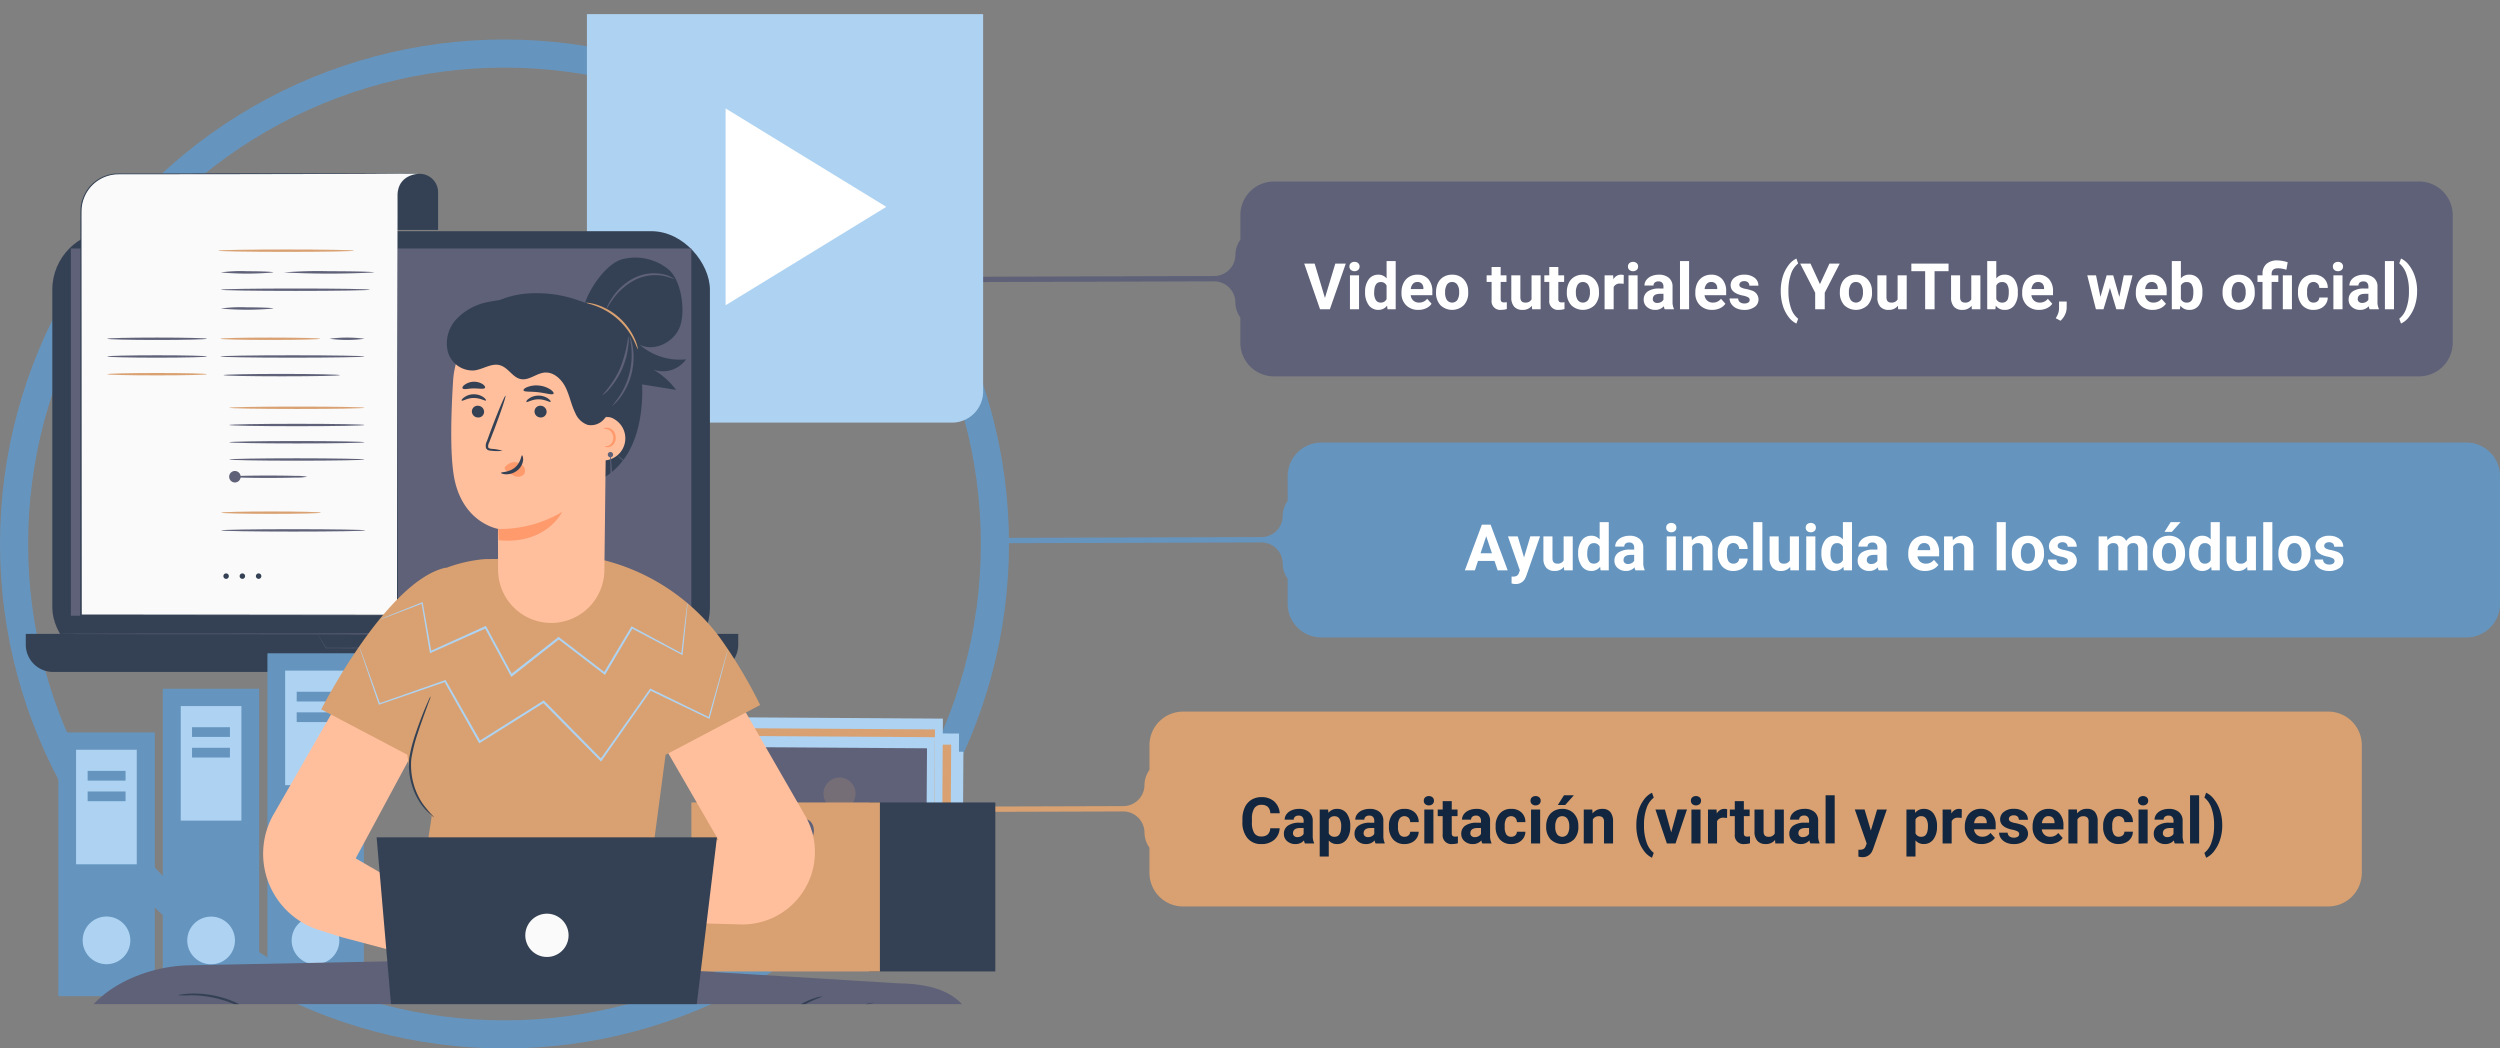 <svg xmlns="http://www.w3.org/2000/svg" xmlns:xlink="http://www.w3.org/1999/xlink" width="622.442" height="261.043" viewBox="0 0 622.442 261.043">
  <rect x="0" y="0" width="622.442" height="261.043" fill="#808080" stroke="none"/>
  <defs>
    <clipPath id="clip-path">
      <rect id="Rectángulo_9053" data-name="Rectángulo 9053" width="225.606" height="198.802" transform="translate(0 0)" fill="none" opacity="0"/>
    </clipPath>
  </defs>
  <g id="img5" transform="translate(-399.339 -2897)">
    <path id="Trazado_143678" data-name="Trazado 143678" d="M1318.987,561.789H1033.9a8.377,8.377,0,0,0-8.376,8.376v6.14a6.62,6.62,0,0,0-1.241,4,5.306,5.306,0,0,1-5.3,5.019l-66.35.2c.018.442.034.884.051,1.325l66.3-.2a5.309,5.309,0,0,1,5.3,5.019,6.651,6.651,0,0,0,1.238,3.993v6.27a8.376,8.376,0,0,0,8.376,8.376h285.093a8.376,8.376,0,0,0,8.376-8.376V570.165A8.377,8.377,0,0,0,1318.987,561.789Z" transform="translate(-339.996 2512.381)" fill="#d9a171"/>
    <path id="Trazado_143776" data-name="Trazado 143776" d="M1318.987,561.789H1033.9a8.377,8.377,0,0,0-8.376,8.376v6.14a6.62,6.62,0,0,0-1.241,4,5.306,5.306,0,0,1-5.3,5.019l-66.35.2c.018.442.034.884.051,1.325l66.3-.2a5.309,5.309,0,0,1,5.3,5.019,6.651,6.651,0,0,0,1.238,3.993v6.27a8.376,8.376,0,0,0,8.376,8.376h285.093a8.376,8.376,0,0,0,8.376-8.376V570.165A8.377,8.377,0,0,0,1318.987,561.789Z" transform="translate(-305.582 2445.4)" fill="#6595bf"/>
    <path id="Trazado_143777" data-name="Trazado 143777" d="M1318.987,561.789H1033.9a8.377,8.377,0,0,0-8.376,8.376v6.14a6.62,6.62,0,0,0-1.241,4,5.306,5.306,0,0,1-5.3,5.019l-66.35.2c.018.442.034.884.051,1.325l66.3-.2a5.309,5.309,0,0,1,5.3,5.019,6.651,6.651,0,0,0,1.238,3.993v6.27a8.376,8.376,0,0,0,8.376,8.376h285.093a8.376,8.376,0,0,0,8.376-8.376V570.165A8.377,8.377,0,0,0,1318.987,561.789Z" transform="translate(-317.363 2380.4)" fill="#5e6178"/>
    <ellipse id="Elipse_4819" data-name="Elipse 4819" cx="122.105" cy="122.105" rx="122.105" ry="122.105" transform="translate(402.839 2910.333)" fill="none" stroke="#6595bf" stroke-miterlimit="10" stroke-width="7"/>
    <path id="Trazado_143866" data-name="Trazado 143866" d="M7.438,14.656H3.328L2.547,17H.055L4.289,5.625H6.461L10.719,17H8.227Zm-3.477-1.9H6.8L5.375,8.5ZM14.789,13.8l1.563-5.258h2.422l-3.4,9.766-.187.445a2.577,2.577,0,0,1-2.5,1.656,3.552,3.552,0,0,1-1-.148V18.555l.344.008a1.857,1.857,0,0,0,.957-.2,1.283,1.283,0,0,0,.5-.648l.266-.7L10.789,8.547h2.43Zm9.938,2.336a2.831,2.831,0,0,1-2.312,1.016,2.67,2.67,0,0,1-2.074-.781,3.335,3.335,0,0,1-.73-2.289V8.547h2.258v5.467q0,1.322,1.2,1.322a1.63,1.63,0,0,0,1.578-.8V8.547h2.266V17H24.789Zm3.539-3.43a5.094,5.094,0,0,1,.887-3.148,2.877,2.877,0,0,1,2.426-1.172,2.589,2.589,0,0,1,2.039.922V5h2.266V17H33.844l-.109-.9a2.657,2.657,0,0,1-2.172,1.055,2.869,2.869,0,0,1-2.395-1.176A5.258,5.258,0,0,1,28.266,12.711Zm2.258.168a3.337,3.337,0,0,0,.414,1.823,1.349,1.349,0,0,0,1.2.634,1.511,1.511,0,0,0,1.477-.884V11.111a1.489,1.489,0,0,0-1.461-.884Q30.523,10.227,30.523,12.879ZM42.531,17a2.507,2.507,0,0,1-.227-.758,2.732,2.732,0,0,1-2.133.914,3,3,0,0,1-2.059-.719,2.312,2.312,0,0,1-.816-1.812,2.389,2.389,0,0,1,1-2.062,4.915,4.915,0,0,1,2.879-.727h1.039v-.484a1.393,1.393,0,0,0-.3-.937,1.183,1.183,0,0,0-.949-.352,1.345,1.345,0,0,0-.895.273.929.929,0,0,0-.324.75H37.484a2.268,2.268,0,0,1,.453-1.359,3,3,0,0,1,1.281-.98,4.669,4.669,0,0,1,1.859-.355,3.689,3.689,0,0,1,2.48.785,2.747,2.747,0,0,1,.918,2.207v3.664a4.041,4.041,0,0,0,.336,1.82V17Zm-1.867-1.57a1.945,1.945,0,0,0,.922-.223,1.462,1.462,0,0,0,.625-.6V13.156h-.844q-1.7,0-1.8,1.172l-.008.133a.9.9,0,0,0,.3.7A1.153,1.153,0,0,0,40.664,15.43ZM52.578,17H50.313V8.547h2.266ZM50.18,6.359a1.112,1.112,0,0,1,.34-.836,1.465,1.465,0,0,1,1.848,0,1.105,1.105,0,0,1,.344.836,1.108,1.108,0,0,1-.348.844,1.448,1.448,0,0,1-1.836,0A1.108,1.108,0,0,1,50.18,6.359Zm6.336,2.188.07.977a2.951,2.951,0,0,1,2.43-1.133,2.453,2.453,0,0,1,2,.789,3.682,3.682,0,0,1,.672,2.359V17H59.43V11.594a1.465,1.465,0,0,0-.312-1.043,1.4,1.4,0,0,0-1.039-.324,1.553,1.553,0,0,0-1.43.813V17H54.391V8.547Zm10.4,6.789a1.481,1.481,0,0,0,1.016-.344,1.2,1.2,0,0,0,.406-.914h2.117a2.9,2.9,0,0,1-.469,1.574,3.093,3.093,0,0,1-1.262,1.109,3.949,3.949,0,0,1-1.77.395A3.67,3.67,0,0,1,64.094,16a4.56,4.56,0,0,1-1.047-3.184v-.148a4.508,4.508,0,0,1,1.039-3.117,3.627,3.627,0,0,1,2.852-1.164,3.555,3.555,0,0,1,2.543.9,3.2,3.2,0,0,1,.973,2.4H68.336a1.551,1.551,0,0,0-.406-1.072,1.51,1.51,0,0,0-2.223.163,3.333,3.333,0,0,0-.4,1.866v.235a3.375,3.375,0,0,0,.4,1.878A1.377,1.377,0,0,0,66.914,15.336ZM74.125,17H71.859V5h2.266Zm6.922-.859a2.831,2.831,0,0,1-2.312,1.016,2.67,2.67,0,0,1-2.074-.781,3.335,3.335,0,0,1-.73-2.289V8.547h2.258v5.467q0,1.322,1.2,1.322a1.63,1.63,0,0,0,1.578-.8V8.547h2.266V17H81.109ZM87.32,17H85.055V8.547H87.32Zm-2.4-10.641a1.112,1.112,0,0,1,.34-.836,1.465,1.465,0,0,1,1.848,0,1.105,1.105,0,0,1,.344.836,1.108,1.108,0,0,1-.348.844,1.448,1.448,0,0,1-1.836,0A1.108,1.108,0,0,1,84.922,6.359Zm3.906,6.352a5.094,5.094,0,0,1,.887-3.148,2.877,2.877,0,0,1,2.426-1.172,2.589,2.589,0,0,1,2.039.922V5h2.266V17H94.406l-.109-.9a2.657,2.657,0,0,1-2.172,1.055A2.869,2.869,0,0,1,89.73,15.98,5.258,5.258,0,0,1,88.828,12.711Zm2.258.168A3.337,3.337,0,0,0,91.5,14.7a1.349,1.349,0,0,0,1.2.634,1.511,1.511,0,0,0,1.477-.884V11.111a1.489,1.489,0,0,0-1.461-.884Q91.086,10.227,91.086,12.879ZM103.094,17a2.507,2.507,0,0,1-.227-.758,2.732,2.732,0,0,1-2.133.914,3,3,0,0,1-2.059-.719,2.312,2.312,0,0,1-.816-1.812,2.389,2.389,0,0,1,1-2.062,4.915,4.915,0,0,1,2.879-.727h1.039v-.484a1.393,1.393,0,0,0-.3-.937,1.183,1.183,0,0,0-.949-.352,1.345,1.345,0,0,0-.895.273.929.929,0,0,0-.324.75H98.047A2.268,2.268,0,0,1,98.5,9.727a3,3,0,0,1,1.281-.98,4.669,4.669,0,0,1,1.859-.355,3.689,3.689,0,0,1,2.48.785,2.747,2.747,0,0,1,.918,2.207v3.664a4.041,4.041,0,0,0,.336,1.82V17Zm-1.867-1.57a1.945,1.945,0,0,0,.922-.223,1.462,1.462,0,0,0,.625-.6V13.156h-.844q-1.7,0-1.8,1.172l-.008.133a.9.9,0,0,0,.3.7A1.153,1.153,0,0,0,101.227,15.43Zm13.422,1.727a4.15,4.15,0,0,1-3.027-1.141,4.054,4.054,0,0,1-1.168-3.039v-.219a5.106,5.106,0,0,1,.492-2.277,3.612,3.612,0,0,1,1.395-1.547,3.914,3.914,0,0,1,2.059-.543,3.508,3.508,0,0,1,2.73,1.094,4.444,4.444,0,0,1,1,3.1v.922h-5.383a2.1,2.1,0,0,0,.66,1.328,2,2,0,0,0,1.395.5,2.437,2.437,0,0,0,2.039-.945l1.109,1.242a3.389,3.389,0,0,1-1.375,1.121A4.511,4.511,0,0,1,114.648,17.156Zm-.258-6.945a1.411,1.411,0,0,0-1.09.455,2.357,2.357,0,0,0-.535,1.3h3.141v-.181a1.681,1.681,0,0,0-.406-1.165A1.456,1.456,0,0,0,114.391,10.211Zm7.094-1.664.07.977a2.951,2.951,0,0,1,2.43-1.133,2.453,2.453,0,0,1,2,.789,3.682,3.682,0,0,1,.672,2.359V17H124.4V11.594a1.465,1.465,0,0,0-.312-1.043,1.4,1.4,0,0,0-1.039-.324,1.553,1.553,0,0,0-1.43.813V17h-2.258V8.547ZM134.734,17h-2.266V5h2.266Zm1.508-4.3a5.013,5.013,0,0,1,.484-2.242,3.546,3.546,0,0,1,1.395-1.523,4.069,4.069,0,0,1,2.113-.539,3.849,3.849,0,0,1,2.793,1.047,4.2,4.2,0,0,1,1.207,2.844l.016.578a4.418,4.418,0,0,1-1.086,3.121,4.209,4.209,0,0,1-5.832,0,4.5,4.5,0,0,1-1.09-3.187Zm2.258.16a3.16,3.16,0,0,0,.453,1.843,1.628,1.628,0,0,0,2.578.008,3.457,3.457,0,0,0,.461-2.015,3.128,3.128,0,0,0-.461-1.831,1.5,1.5,0,0,0-1.3-.649,1.474,1.474,0,0,0-1.281.646A3.516,3.516,0,0,0,138.5,12.856Zm11.719,1.808a.727.727,0,0,0-.41-.652,4.659,4.659,0,0,0-1.316-.426q-3.016-.633-3.016-2.562a2.323,2.323,0,0,1,.934-1.879,3.766,3.766,0,0,1,2.441-.754,4.053,4.053,0,0,1,2.574.758,2.388,2.388,0,0,1,.965,1.969h-2.258a1.092,1.092,0,0,0-.312-.8,1.322,1.322,0,0,0-.977-.316,1.351,1.351,0,0,0-.883.258.814.814,0,0,0-.312.656.7.7,0,0,0,.355.605,3.657,3.657,0,0,0,1.2.4,9.8,9.8,0,0,1,1.422.379,2.336,2.336,0,0,1,1.789,2.273,2.205,2.205,0,0,1-.992,1.871,4.28,4.28,0,0,1-2.562.715,4.47,4.47,0,0,1-1.887-.379,3.166,3.166,0,0,1-1.293-1.039,2.414,2.414,0,0,1-.469-1.426h2.141a1.179,1.179,0,0,0,.445.922,1.766,1.766,0,0,0,1.109.32,1.635,1.635,0,0,0,.98-.246A.766.766,0,0,0,150.219,14.664Zm9.75-6.117.07.945a2.971,2.971,0,0,1,2.43-1.1,2.255,2.255,0,0,1,2.242,1.289,2.9,2.9,0,0,1,2.539-1.289,2.521,2.521,0,0,1,2.047.8,3.681,3.681,0,0,1,.672,2.41V17H167.7V11.609a1.61,1.61,0,0,0-.281-1.051,1.246,1.246,0,0,0-.992-.332,1.409,1.409,0,0,0-1.406.969l.008,5.8h-2.258V11.617a1.59,1.59,0,0,0-.289-1.062,1.259,1.259,0,0,0-.984-.328,1.463,1.463,0,0,0-1.391.8V17h-2.258V8.547ZM171.352,12.7a5.013,5.013,0,0,1,.484-2.242A3.546,3.546,0,0,1,173.23,8.93a4.069,4.069,0,0,1,2.113-.539,3.849,3.849,0,0,1,2.793,1.047,4.2,4.2,0,0,1,1.207,2.844l.016.578a4.418,4.418,0,0,1-1.086,3.121,4.209,4.209,0,0,1-5.832,0,4.5,4.5,0,0,1-1.09-3.187Zm2.258.16a3.16,3.16,0,0,0,.453,1.843,1.628,1.628,0,0,0,2.578.008,3.457,3.457,0,0,0,.461-2.015,3.128,3.128,0,0,0-.461-1.831,1.5,1.5,0,0,0-1.3-.649,1.474,1.474,0,0,0-1.281.646A3.516,3.516,0,0,0,173.609,12.856ZM175.789,5h2.461l-2.164,2.422H174.25Zm4.609,7.711a5.094,5.094,0,0,1,.887-3.148,2.877,2.877,0,0,1,2.426-1.172,2.589,2.589,0,0,1,2.039.922V5h2.266V17h-2.039l-.109-.9a2.657,2.657,0,0,1-2.172,1.055A2.869,2.869,0,0,1,181.3,15.98,5.258,5.258,0,0,1,180.4,12.711Zm2.258.168a3.337,3.337,0,0,0,.414,1.823,1.349,1.349,0,0,0,1.2.634,1.511,1.511,0,0,0,1.477-.884V11.111a1.489,1.489,0,0,0-1.461-.884Q182.656,10.227,182.656,12.879Zm12.172,3.262a2.831,2.831,0,0,1-2.312,1.016,2.67,2.67,0,0,1-2.074-.781,3.335,3.335,0,0,1-.73-2.289V8.547h2.258v5.467q0,1.322,1.2,1.322a1.63,1.63,0,0,0,1.578-.8V8.547h2.266V17h-2.125ZM201.1,17h-2.266V5H201.1Zm1.508-4.3a5.013,5.013,0,0,1,.484-2.242,3.546,3.546,0,0,1,1.395-1.523,4.069,4.069,0,0,1,2.113-.539,3.849,3.849,0,0,1,2.793,1.047,4.2,4.2,0,0,1,1.207,2.844l.016.578a4.418,4.418,0,0,1-1.086,3.121,4.209,4.209,0,0,1-5.832,0,4.5,4.5,0,0,1-1.09-3.187Zm2.258.16a3.16,3.16,0,0,0,.453,1.843,1.628,1.628,0,0,0,2.578.008,3.457,3.457,0,0,0,.461-2.015,3.128,3.128,0,0,0-.461-1.831,1.5,1.5,0,0,0-1.3-.649,1.474,1.474,0,0,0-1.281.646A3.516,3.516,0,0,0,204.867,12.856Zm11.719,1.808a.727.727,0,0,0-.41-.652,4.659,4.659,0,0,0-1.316-.426q-3.016-.633-3.016-2.562a2.323,2.323,0,0,1,.934-1.879,3.766,3.766,0,0,1,2.441-.754,4.053,4.053,0,0,1,2.574.758,2.388,2.388,0,0,1,.965,1.969H216.5a1.092,1.092,0,0,0-.312-.8,1.322,1.322,0,0,0-.977-.316,1.351,1.351,0,0,0-.883.258.814.814,0,0,0-.312.656.7.7,0,0,0,.355.605,3.657,3.657,0,0,0,1.2.4,9.8,9.8,0,0,1,1.422.379,2.336,2.336,0,0,1,1.789,2.273,2.205,2.205,0,0,1-.992,1.871,4.28,4.28,0,0,1-2.562.715,4.47,4.47,0,0,1-1.887-.379,3.166,3.166,0,0,1-1.293-1.039,2.414,2.414,0,0,1-.469-1.426h2.141a1.179,1.179,0,0,0,.445.922,1.766,1.766,0,0,0,1.109.32,1.635,1.635,0,0,0,.98-.246A.766.766,0,0,0,216.586,14.664Z" transform="translate(764 3022)" fill="#fff"/>
    <path id="Trazado_143865" data-name="Trazado 143865" d="M5.219,14.18,7.8,5.625h2.609L6.445,17H4L.055,5.625h2.6ZM13.711,17H11.445V8.547h2.266Zm-2.4-10.641a1.112,1.112,0,0,1,.34-.836,1.277,1.277,0,0,1,.926-.328,1.28,1.28,0,0,1,.922.328,1.105,1.105,0,0,1,.344.836A1.108,1.108,0,0,1,13.5,7.2a1.448,1.448,0,0,1-1.836,0A1.108,1.108,0,0,1,11.313,6.359Zm3.906,6.352a5.094,5.094,0,0,1,.887-3.148,2.877,2.877,0,0,1,2.426-1.172,2.589,2.589,0,0,1,2.039.922V5h2.266V17H20.8l-.109-.9a2.657,2.657,0,0,1-2.172,1.055,2.869,2.869,0,0,1-2.395-1.176A5.258,5.258,0,0,1,15.219,12.711Zm2.258.168a3.337,3.337,0,0,0,.414,1.823,1.349,1.349,0,0,0,1.2.634,1.511,1.511,0,0,0,1.477-.884V11.111a1.489,1.489,0,0,0-1.461-.884Q17.477,10.227,17.477,12.879Zm11,4.277a4.15,4.15,0,0,1-3.027-1.141,4.054,4.054,0,0,1-1.168-3.039v-.219a5.106,5.106,0,0,1,.492-2.277,3.612,3.612,0,0,1,1.395-1.547,3.914,3.914,0,0,1,2.059-.543,3.508,3.508,0,0,1,2.73,1.094,4.444,4.444,0,0,1,1,3.1v.922H26.57a2.1,2.1,0,0,0,.66,1.328,2,2,0,0,0,1.395.5,2.437,2.437,0,0,0,2.039-.945l1.109,1.242A3.389,3.389,0,0,1,30.4,16.754,4.511,4.511,0,0,1,28.477,17.156Zm-.258-6.945a1.411,1.411,0,0,0-1.09.455,2.357,2.357,0,0,0-.535,1.3h3.141v-.181a1.681,1.681,0,0,0-.406-1.165A1.456,1.456,0,0,0,28.219,10.211ZM32.883,12.7a5.013,5.013,0,0,1,.484-2.242A3.546,3.546,0,0,1,34.762,8.93a4.069,4.069,0,0,1,2.113-.539,3.849,3.849,0,0,1,2.793,1.047,4.2,4.2,0,0,1,1.207,2.844l.016.578A4.418,4.418,0,0,1,39.8,15.98a4.209,4.209,0,0,1-5.832,0,4.5,4.5,0,0,1-1.09-3.187Zm2.258.16a3.16,3.16,0,0,0,.453,1.843,1.628,1.628,0,0,0,2.578.008,3.457,3.457,0,0,0,.461-2.015,3.128,3.128,0,0,0-.461-1.831,1.5,1.5,0,0,0-1.3-.649,1.474,1.474,0,0,0-1.281.646A3.516,3.516,0,0,0,35.141,12.856ZM48.969,6.469V8.547h1.445V10.2H48.969v4.219a1.007,1.007,0,0,0,.18.672.9.9,0,0,0,.688.2,3.6,3.6,0,0,0,.664-.055v1.711a4.648,4.648,0,0,1-1.367.2,2.156,2.156,0,0,1-2.422-2.4V10.2H45.477V8.547h1.234V6.469Zm7.766,9.672a2.831,2.831,0,0,1-2.312,1.016,2.67,2.67,0,0,1-2.074-.781,3.335,3.335,0,0,1-.73-2.289V8.547h2.258v5.467q0,1.322,1.2,1.322a1.63,1.63,0,0,0,1.578-.8V8.547h2.266V17H56.8Zm6.594-9.672V8.547h1.445V10.2H63.328v4.219a1.007,1.007,0,0,0,.18.672.9.9,0,0,0,.688.2,3.6,3.6,0,0,0,.664-.055v1.711a4.648,4.648,0,0,1-1.367.2,2.156,2.156,0,0,1-2.422-2.4V10.2H59.836V8.547H61.07V6.469ZM65.445,12.7a5.013,5.013,0,0,1,.484-2.242A3.546,3.546,0,0,1,67.324,8.93a4.069,4.069,0,0,1,2.113-.539A3.849,3.849,0,0,1,72.23,9.438a4.2,4.2,0,0,1,1.207,2.844l.016.578a4.418,4.418,0,0,1-1.086,3.121,4.209,4.209,0,0,1-5.832,0,4.5,4.5,0,0,1-1.09-3.187Zm2.258.16a3.16,3.16,0,0,0,.453,1.843,1.628,1.628,0,0,0,2.578.008,3.457,3.457,0,0,0,.461-2.015,3.128,3.128,0,0,0-.461-1.831,1.5,1.5,0,0,0-1.3-.649,1.474,1.474,0,0,0-1.281.646A3.516,3.516,0,0,0,67.7,12.856Zm11.891-2.192a6.134,6.134,0,0,0-.812-.062,1.654,1.654,0,0,0-1.68.867V17H74.844V8.547h2.133l.063,1.008a2.092,2.092,0,0,1,1.883-1.164,2.366,2.366,0,0,1,.7.1ZM83.063,17H80.8V8.547h2.266Zm-2.4-10.641A1.112,1.112,0,0,1,81,5.523a1.465,1.465,0,0,1,1.848,0,1.105,1.105,0,0,1,.344.836,1.108,1.108,0,0,1-.348.844,1.448,1.448,0,0,1-1.836,0A1.108,1.108,0,0,1,80.664,6.359ZM89.82,17a2.507,2.507,0,0,1-.227-.758,2.732,2.732,0,0,1-2.133.914,3,3,0,0,1-2.059-.719,2.312,2.312,0,0,1-.816-1.812,2.389,2.389,0,0,1,1-2.062,4.915,4.915,0,0,1,2.879-.727H89.5v-.484a1.393,1.393,0,0,0-.3-.937,1.183,1.183,0,0,0-.949-.352,1.345,1.345,0,0,0-.895.273.929.929,0,0,0-.324.75H84.773a2.268,2.268,0,0,1,.453-1.359,3,3,0,0,1,1.281-.98,4.669,4.669,0,0,1,1.859-.355,3.689,3.689,0,0,1,2.48.785,2.747,2.747,0,0,1,.918,2.207v3.664a4.041,4.041,0,0,0,.336,1.82V17Zm-1.867-1.57a1.945,1.945,0,0,0,.922-.223,1.462,1.462,0,0,0,.625-.6V13.156h-.844q-1.7,0-1.8,1.172l-.008.133a.9.9,0,0,0,.3.7A1.153,1.153,0,0,0,87.953,15.43ZM95.883,17H93.617V5h2.266Zm5.75.156a4.15,4.15,0,0,1-3.027-1.141,4.054,4.054,0,0,1-1.168-3.039v-.219a5.106,5.106,0,0,1,.492-2.277,3.612,3.612,0,0,1,1.395-1.547,3.914,3.914,0,0,1,2.059-.543,3.508,3.508,0,0,1,2.73,1.094,4.444,4.444,0,0,1,1,3.1v.922H99.727a2.1,2.1,0,0,0,.66,1.328,2,2,0,0,0,1.395.5,2.437,2.437,0,0,0,2.039-.945l1.109,1.242a3.389,3.389,0,0,1-1.375,1.121A4.511,4.511,0,0,1,101.633,17.156Zm-.258-6.945a1.411,1.411,0,0,0-1.09.455,2.357,2.357,0,0,0-.535,1.3h3.141v-.181a1.681,1.681,0,0,0-.406-1.165A1.456,1.456,0,0,0,101.375,10.211Zm9.594,4.453a.727.727,0,0,0-.41-.652,4.659,4.659,0,0,0-1.316-.426q-3.016-.633-3.016-2.562a2.323,2.323,0,0,1,.934-1.879,3.766,3.766,0,0,1,2.441-.754,4.053,4.053,0,0,1,2.574.758,2.388,2.388,0,0,1,.965,1.969h-2.258a1.092,1.092,0,0,0-.312-.8,1.322,1.322,0,0,0-.977-.316,1.351,1.351,0,0,0-.883.258.814.814,0,0,0-.312.656.7.7,0,0,0,.355.605,3.657,3.657,0,0,0,1.2.4,9.8,9.8,0,0,1,1.422.379,2.336,2.336,0,0,1,1.789,2.273,2.2,2.2,0,0,1-.992,1.871,4.28,4.28,0,0,1-2.562.715,4.47,4.47,0,0,1-1.887-.379,3.166,3.166,0,0,1-1.293-1.039,2.414,2.414,0,0,1-.469-1.426H108.1a1.179,1.179,0,0,0,.445.922,1.766,1.766,0,0,0,1.109.32,1.635,1.635,0,0,0,.98-.246A.766.766,0,0,0,110.969,14.664Zm7.734-2.289a11.99,11.99,0,0,1,.477-3.406,8.989,8.989,0,0,1,1.406-2.863,5.251,5.251,0,0,1,2.016-1.73l.438,1.219A5.438,5.438,0,0,0,121.258,8.2a12.082,12.082,0,0,0-.641,4.125v.242a12.313,12.313,0,0,0,.633,4.141,5.544,5.544,0,0,0,1.789,2.648l-.437,1.2a5.253,5.253,0,0,1-1.98-1.684,8.838,8.838,0,0,1-1.4-2.785,11.918,11.918,0,0,1-.516-3.3Zm9.758-1.625,2.367-5.125h2.563l-3.734,7.25V17h-2.383V12.875l-3.734-7.25h2.57Zm4.961,1.945a5.013,5.013,0,0,1,.484-2.242A3.546,3.546,0,0,1,135.3,8.93a4.069,4.069,0,0,1,2.113-.539,3.849,3.849,0,0,1,2.793,1.047,4.2,4.2,0,0,1,1.207,2.844l.016.578a4.418,4.418,0,0,1-1.086,3.121,4.209,4.209,0,0,1-5.832,0,4.5,4.5,0,0,1-1.09-3.187Zm2.258.16a3.16,3.16,0,0,0,.453,1.843,1.628,1.628,0,0,0,2.578.008,3.457,3.457,0,0,0,.461-2.015,3.128,3.128,0,0,0-.461-1.831,1.5,1.5,0,0,0-1.3-.649,1.474,1.474,0,0,0-1.281.646A3.516,3.516,0,0,0,135.68,12.856Zm12.2,3.285a2.831,2.831,0,0,1-2.312,1.016,2.67,2.67,0,0,1-2.074-.781,3.335,3.335,0,0,1-.73-2.289V8.547h2.258v5.467q0,1.322,1.2,1.322a1.63,1.63,0,0,0,1.578-.8V8.547h2.266V17h-2.125Zm12.6-8.617H157V17h-2.344V7.523h-3.437v-1.9h9.266Zm5.742,8.617a2.831,2.831,0,0,1-2.312,1.016,2.67,2.67,0,0,1-2.074-.781,3.335,3.335,0,0,1-.73-2.289V8.547h2.258v5.467q0,1.322,1.2,1.322a1.63,1.63,0,0,0,1.578-.8V8.547h2.266V17h-2.125Zm11.508-3.289a5.119,5.119,0,0,1-.867,3.168,2.872,2.872,0,0,1-2.422,1.137,2.639,2.639,0,0,1-2.2-1.055l-.1.9h-2.031V5h2.258V9.3a2.571,2.571,0,0,1,2.055-.914,2.9,2.9,0,0,1,2.426,1.137,5.126,5.126,0,0,1,.879,3.2Zm-2.258-.164a3.363,3.363,0,0,0-.406-1.871,1.374,1.374,0,0,0-1.211-.59,1.489,1.489,0,0,0-1.484.883v3.336a1.509,1.509,0,0,0,1.5.891,1.394,1.394,0,0,0,1.438-1.078A5.562,5.562,0,0,0,175.477,12.688Zm7.539,4.469a4.15,4.15,0,0,1-3.027-1.141,4.054,4.054,0,0,1-1.168-3.039v-.219a5.106,5.106,0,0,1,.492-2.277,3.612,3.612,0,0,1,1.395-1.547,3.914,3.914,0,0,1,2.059-.543,3.508,3.508,0,0,1,2.73,1.094,4.444,4.444,0,0,1,1,3.1v.922h-5.383a2.1,2.1,0,0,0,.66,1.328,2,2,0,0,0,1.395.5,2.437,2.437,0,0,0,2.039-.945l1.109,1.242a3.389,3.389,0,0,1-1.375,1.121A4.511,4.511,0,0,1,183.016,17.156Zm-.258-6.945a1.411,1.411,0,0,0-1.09.455,2.357,2.357,0,0,0-.535,1.3h3.141v-.181a1.681,1.681,0,0,0-.406-1.165A1.456,1.456,0,0,0,182.758,10.211Zm5.6,9.641-1.18-.617.281-.508a4.059,4.059,0,0,0,.539-1.9v-1.75h1.906l-.008,1.563a4.059,4.059,0,0,1-.437,1.75A4.486,4.486,0,0,1,188.359,19.852Zm14.656-5.922,1.109-5.383h2.18L204.148,17h-1.891l-1.6-5.32-1.6,5.32h-1.883l-2.156-8.453h2.18l1.1,5.375,1.547-5.375h1.633Zm8.3,3.227a4.15,4.15,0,0,1-3.027-1.141,4.054,4.054,0,0,1-1.168-3.039v-.219a5.106,5.106,0,0,1,.492-2.277A3.612,3.612,0,0,1,209,8.934a3.914,3.914,0,0,1,2.059-.543,3.508,3.508,0,0,1,2.73,1.094,4.444,4.444,0,0,1,1,3.1v.922h-5.383a2.1,2.1,0,0,0,.66,1.328,2,2,0,0,0,1.395.5,2.437,2.437,0,0,0,2.039-.945l1.109,1.242a3.389,3.389,0,0,1-1.375,1.121A4.511,4.511,0,0,1,211.313,17.156Zm-.258-6.945a1.411,1.411,0,0,0-1.09.455,2.357,2.357,0,0,0-.535,1.3h3.141v-.181a1.681,1.681,0,0,0-.406-1.165A1.456,1.456,0,0,0,211.055,10.211Zm12.633,2.641a5.119,5.119,0,0,1-.867,3.168,2.872,2.872,0,0,1-2.422,1.137,2.639,2.639,0,0,1-2.2-1.055l-.1.9H216.07V5h2.258V9.3a2.571,2.571,0,0,1,2.055-.914,2.9,2.9,0,0,1,2.426,1.137,5.126,5.126,0,0,1,.879,3.2Zm-2.258-.164a3.363,3.363,0,0,0-.406-1.871,1.374,1.374,0,0,0-1.211-.59,1.489,1.489,0,0,0-1.484.883v3.336a1.509,1.509,0,0,0,1.5.891,1.394,1.394,0,0,0,1.438-1.078A5.562,5.562,0,0,0,221.43,12.688Zm7.281.008a5.013,5.013,0,0,1,.484-2.242A3.546,3.546,0,0,1,230.59,8.93a4.069,4.069,0,0,1,2.113-.539A3.849,3.849,0,0,1,235.5,9.438a4.2,4.2,0,0,1,1.207,2.844l.016.578a4.418,4.418,0,0,1-1.086,3.121,4.209,4.209,0,0,1-5.832,0,4.5,4.5,0,0,1-1.09-3.187Zm2.258.16a3.16,3.16,0,0,0,.453,1.843,1.628,1.628,0,0,0,2.578.008,3.457,3.457,0,0,0,.461-2.015A3.128,3.128,0,0,0,234,10.86a1.5,1.5,0,0,0-1.3-.649,1.474,1.474,0,0,0-1.281.646A3.516,3.516,0,0,0,230.969,12.856ZM238.656,17V10.2H237.4V8.547h1.258V8.156a3.17,3.17,0,0,1,.98-2.457,3.945,3.945,0,0,1,2.723-.863,9.031,9.031,0,0,1,2.563.461l-.328,1.867a10,10,0,0,0-1.187-.293A5.834,5.834,0,0,0,242.5,6.8q-1.578,0-1.578,1.4v.344h1.664V10.2h-1.664V17Zm7.32,0h-2.266V8.547h2.266Zm5.383-1.664a1.481,1.481,0,0,0,1.016-.344,1.2,1.2,0,0,0,.406-.914H254.9a2.9,2.9,0,0,1-.469,1.574,3.093,3.093,0,0,1-1.262,1.109,3.949,3.949,0,0,1-1.77.395A3.67,3.67,0,0,1,248.539,16a4.56,4.56,0,0,1-1.047-3.184v-.148a4.508,4.508,0,0,1,1.039-3.117,3.627,3.627,0,0,1,2.852-1.164,3.555,3.555,0,0,1,2.543.9,3.2,3.2,0,0,1,.973,2.4h-2.117a1.551,1.551,0,0,0-.406-1.072,1.51,1.51,0,0,0-2.223.163,3.333,3.333,0,0,0-.4,1.866v.235a3.375,3.375,0,0,0,.4,1.878A1.377,1.377,0,0,0,251.359,15.336ZM258.57,17H256.3V8.547h2.266Zm-2.4-10.641a1.112,1.112,0,0,1,.34-.836,1.465,1.465,0,0,1,1.848,0,1.105,1.105,0,0,1,.344.836,1.108,1.108,0,0,1-.348.844,1.448,1.448,0,0,1-1.836,0A1.108,1.108,0,0,1,256.172,6.359ZM265.328,17a2.508,2.508,0,0,1-.227-.758,2.732,2.732,0,0,1-2.133.914,3,3,0,0,1-2.059-.719,2.312,2.312,0,0,1-.816-1.812,2.389,2.389,0,0,1,1-2.062,4.915,4.915,0,0,1,2.879-.727h1.039v-.484a1.393,1.393,0,0,0-.3-.937,1.183,1.183,0,0,0-.949-.352,1.345,1.345,0,0,0-.895.273.929.929,0,0,0-.324.75h-2.258a2.268,2.268,0,0,1,.453-1.359,3,3,0,0,1,1.281-.98,4.669,4.669,0,0,1,1.859-.355,3.689,3.689,0,0,1,2.48.785,2.747,2.747,0,0,1,.918,2.207v3.664a4.041,4.041,0,0,0,.336,1.82V17Zm-1.867-1.57a1.945,1.945,0,0,0,.922-.223,1.462,1.462,0,0,0,.625-.6V13.156h-.844q-1.7,0-1.8,1.172l-.008.133a.9.9,0,0,0,.3.7A1.153,1.153,0,0,0,263.461,15.43Zm7.93,1.57h-2.266V5h2.266Zm5.75-4.445a11.377,11.377,0,0,1-.508,3.4,9.225,9.225,0,0,1-1.461,2.883,5.263,5.263,0,0,1-2.039,1.719l-.437-1.2a5.494,5.494,0,0,0,1.75-2.578,11.938,11.938,0,0,0,.664-4.008v-.414a12.209,12.209,0,0,0-.637-4.117A5.727,5.727,0,0,0,272.7,5.57l.438-1.2a5.265,5.265,0,0,1,2,1.672,9.106,9.106,0,0,1,1.461,2.82,11.3,11.3,0,0,1,.543,3.336Z" transform="translate(724 2957)" fill="#fff"/>
    <path id="Trazado_143867" data-name="Trazado 143867" d="M9.945,13.211A4.025,4.025,0,0,1,8.59,16.1a4.76,4.76,0,0,1-3.223,1.055,4.28,4.28,0,0,1-3.441-1.473A6.038,6.038,0,0,1,.672,11.641v-.7A6.819,6.819,0,0,1,1.25,8.055,4.332,4.332,0,0,1,2.9,6.137a4.629,4.629,0,0,1,2.5-.668A4.637,4.637,0,0,1,8.57,6.523,4.326,4.326,0,0,1,9.961,9.484H7.617A2.376,2.376,0,0,0,7,7.887a2.271,2.271,0,0,0-1.605-.5,1.991,1.991,0,0,0-1.754.84,4.707,4.707,0,0,0-.6,2.605V11.7a5.038,5.038,0,0,0,.559,2.7,1.954,1.954,0,0,0,1.762.852,2.314,2.314,0,0,0,1.621-.5A2.241,2.241,0,0,0,7.6,13.211ZM16.234,17a2.507,2.507,0,0,1-.227-.758,2.732,2.732,0,0,1-2.133.914,3,3,0,0,1-2.059-.719A2.312,2.312,0,0,1,11,14.625a2.389,2.389,0,0,1,1-2.062,4.915,4.915,0,0,1,2.879-.727h1.039v-.484a1.393,1.393,0,0,0-.3-.937,1.183,1.183,0,0,0-.949-.352,1.345,1.345,0,0,0-.895.273.929.929,0,0,0-.324.75H11.188a2.268,2.268,0,0,1,.453-1.359,3,3,0,0,1,1.281-.98,4.669,4.669,0,0,1,1.859-.355,3.689,3.689,0,0,1,2.48.785,2.747,2.747,0,0,1,.918,2.207v3.664a4.041,4.041,0,0,0,.336,1.82V17Zm-1.867-1.57a1.945,1.945,0,0,0,.922-.223,1.462,1.462,0,0,0,.625-.6V13.156H15.07q-1.7,0-1.8,1.172l-.008.133a.9.9,0,0,0,.3.7A1.153,1.153,0,0,0,14.367,15.43Zm13.156-2.578a5.07,5.07,0,0,1-.887,3.129,2.843,2.843,0,0,1-2.395,1.176,2.633,2.633,0,0,1-2.07-.891V20.25H19.914V8.547h2.094l.078.828a2.654,2.654,0,0,1,2.141-.984,2.862,2.862,0,0,1,2.43,1.156,5.207,5.207,0,0,1,.867,3.188Zm-2.258-.164a3.327,3.327,0,0,0-.418-1.82,1.361,1.361,0,0,0-1.215-.641,1.478,1.478,0,0,0-1.461.813V14.5a1.5,1.5,0,0,0,1.477.836Q25.266,15.336,25.266,12.688ZM33.82,17a2.507,2.507,0,0,1-.227-.758,2.732,2.732,0,0,1-2.133.914,3,3,0,0,1-2.059-.719,2.312,2.312,0,0,1-.816-1.812,2.389,2.389,0,0,1,1-2.062,4.915,4.915,0,0,1,2.879-.727H33.5v-.484a1.393,1.393,0,0,0-.3-.937,1.183,1.183,0,0,0-.949-.352,1.345,1.345,0,0,0-.895.273.929.929,0,0,0-.324.75H28.773a2.268,2.268,0,0,1,.453-1.359,3,3,0,0,1,1.281-.98,4.669,4.669,0,0,1,1.859-.355,3.689,3.689,0,0,1,2.48.785,2.747,2.747,0,0,1,.918,2.207v3.664a4.041,4.041,0,0,0,.336,1.82V17Zm-1.867-1.57a1.945,1.945,0,0,0,.922-.223,1.462,1.462,0,0,0,.625-.6V13.156h-.844q-1.7,0-1.8,1.172l-.008.133a.9.9,0,0,0,.3.7A1.153,1.153,0,0,0,31.953,15.43Zm9.063-.094a1.481,1.481,0,0,0,1.016-.344,1.2,1.2,0,0,0,.406-.914h2.117a2.9,2.9,0,0,1-.469,1.574,3.093,3.093,0,0,1-1.262,1.109,3.949,3.949,0,0,1-1.77.395A3.67,3.67,0,0,1,38.2,16a4.56,4.56,0,0,1-1.047-3.184v-.148a4.508,4.508,0,0,1,1.039-3.117,3.627,3.627,0,0,1,2.852-1.164,3.555,3.555,0,0,1,2.543.9,3.2,3.2,0,0,1,.973,2.4H42.438a1.551,1.551,0,0,0-.406-1.072,1.51,1.51,0,0,0-2.223.163,3.333,3.333,0,0,0-.4,1.866v.235a3.375,3.375,0,0,0,.4,1.878A1.377,1.377,0,0,0,41.016,15.336ZM48.227,17H45.961V8.547h2.266Zm-2.4-10.641a1.112,1.112,0,0,1,.34-.836,1.465,1.465,0,0,1,1.848,0,1.105,1.105,0,0,1,.344.836,1.108,1.108,0,0,1-.348.844,1.448,1.448,0,0,1-1.836,0A1.108,1.108,0,0,1,45.828,6.359Zm6.961.109V8.547h1.445V10.2H52.789v4.219a1.007,1.007,0,0,0,.18.672.9.9,0,0,0,.688.2,3.6,3.6,0,0,0,.664-.055v1.711a4.648,4.648,0,0,1-1.367.2,2.156,2.156,0,0,1-2.422-2.4V10.2H49.3V8.547h1.234V6.469ZM60.391,17a2.507,2.507,0,0,1-.227-.758,2.732,2.732,0,0,1-2.133.914,3,3,0,0,1-2.059-.719,2.312,2.312,0,0,1-.816-1.812,2.389,2.389,0,0,1,1-2.062,4.915,4.915,0,0,1,2.879-.727H60.07v-.484a1.393,1.393,0,0,0-.3-.937,1.183,1.183,0,0,0-.949-.352,1.345,1.345,0,0,0-.895.273.929.929,0,0,0-.324.75H55.344A2.268,2.268,0,0,1,55.8,9.727a3,3,0,0,1,1.281-.98,4.669,4.669,0,0,1,1.859-.355,3.689,3.689,0,0,1,2.48.785,2.747,2.747,0,0,1,.918,2.207v3.664a4.041,4.041,0,0,0,.336,1.82V17Zm-1.867-1.57a1.945,1.945,0,0,0,.922-.223,1.462,1.462,0,0,0,.625-.6V13.156h-.844q-1.7,0-1.8,1.172l-.008.133a.9.9,0,0,0,.3.7A1.153,1.153,0,0,0,58.523,15.43Zm9.063-.094a1.481,1.481,0,0,0,1.016-.344,1.2,1.2,0,0,0,.406-.914h2.117a2.9,2.9,0,0,1-.469,1.574,3.093,3.093,0,0,1-1.262,1.109,3.949,3.949,0,0,1-1.77.395A3.67,3.67,0,0,1,64.766,16a4.56,4.56,0,0,1-1.047-3.184v-.148a4.508,4.508,0,0,1,1.039-3.117,3.627,3.627,0,0,1,2.852-1.164,3.555,3.555,0,0,1,2.543.9,3.2,3.2,0,0,1,.973,2.4H69.008a1.551,1.551,0,0,0-.406-1.072,1.51,1.51,0,0,0-2.223.163,3.333,3.333,0,0,0-.4,1.866v.235a3.375,3.375,0,0,0,.4,1.878A1.377,1.377,0,0,0,67.586,15.336ZM74.8,17H72.531V8.547H74.8ZM72.4,6.359a1.112,1.112,0,0,1,.34-.836,1.465,1.465,0,0,1,1.848,0,1.105,1.105,0,0,1,.344.836,1.108,1.108,0,0,1-.348.844,1.448,1.448,0,0,1-1.836,0A1.108,1.108,0,0,1,72.4,6.359ZM76.3,12.7a5.013,5.013,0,0,1,.484-2.242A3.546,3.546,0,0,1,78.184,8.93,4.069,4.069,0,0,1,80.3,8.391,3.849,3.849,0,0,1,83.09,9.438,4.2,4.2,0,0,1,84.3,12.281l.016.578a4.418,4.418,0,0,1-1.086,3.121,4.209,4.209,0,0,1-5.832,0A4.5,4.5,0,0,1,76.3,12.8Zm2.258.16a3.16,3.16,0,0,0,.453,1.843,1.628,1.628,0,0,0,2.578.008,3.457,3.457,0,0,0,.461-2.015,3.128,3.128,0,0,0-.461-1.831,1.5,1.5,0,0,0-1.3-.649,1.474,1.474,0,0,0-1.281.646A3.516,3.516,0,0,0,78.563,12.856ZM80.742,5H83.2L81.039,7.422H79.2Zm7.039,3.547.07.977a2.951,2.951,0,0,1,2.43-1.133,2.453,2.453,0,0,1,2,.789,3.682,3.682,0,0,1,.672,2.359V17H90.7V11.594a1.465,1.465,0,0,0-.312-1.043,1.4,1.4,0,0,0-1.039-.324,1.553,1.553,0,0,0-1.43.813V17H85.656V8.547ZM98.75,12.375a11.99,11.99,0,0,1,.477-3.406,8.989,8.989,0,0,1,1.406-2.863,5.251,5.251,0,0,1,2.016-1.73l.438,1.219A5.438,5.438,0,0,0,101.3,8.2a12.082,12.082,0,0,0-.641,4.125v.242a12.313,12.313,0,0,0,.633,4.141,5.544,5.544,0,0,0,1.789,2.648l-.437,1.2a5.253,5.253,0,0,1-1.98-1.684,8.838,8.838,0,0,1-1.4-2.785,11.918,11.918,0,0,1-.516-3.3Zm8.68,1.867,1.57-5.7h2.359L108.508,17h-2.156L103.5,8.547h2.359Zm7.3,2.758h-2.266V8.547h2.266Zm-2.4-10.641a1.112,1.112,0,0,1,.34-.836,1.465,1.465,0,0,1,1.848,0,1.105,1.105,0,0,1,.344.836,1.108,1.108,0,0,1-.348.844,1.448,1.448,0,0,1-1.836,0A1.108,1.108,0,0,1,112.336,6.359Zm9.008,4.3a6.134,6.134,0,0,0-.812-.062,1.654,1.654,0,0,0-1.68.867V17h-2.258V8.547h2.133l.063,1.008a2.092,2.092,0,0,1,1.883-1.164,2.366,2.366,0,0,1,.7.1Zm4.18-4.2V8.547h1.445V10.2h-1.445v4.219a1.007,1.007,0,0,0,.18.672.9.9,0,0,0,.688.2,3.6,3.6,0,0,0,.664-.055v1.711a4.648,4.648,0,0,1-1.367.2,2.156,2.156,0,0,1-2.422-2.4V10.2h-1.234V8.547h1.234V6.469Zm7.766,9.672a2.831,2.831,0,0,1-2.312,1.016,2.67,2.67,0,0,1-2.074-.781,3.335,3.335,0,0,1-.73-2.289V8.547h2.258v5.467q0,1.322,1.2,1.322a1.63,1.63,0,0,0,1.578-.8V8.547h2.266V17h-2.125Zm8.789.859a2.507,2.507,0,0,1-.227-.758,2.732,2.732,0,0,1-2.133.914,3,3,0,0,1-2.059-.719,2.312,2.312,0,0,1-.816-1.812,2.389,2.389,0,0,1,1-2.062,4.915,4.915,0,0,1,2.879-.727h1.039v-.484a1.393,1.393,0,0,0-.3-.937,1.183,1.183,0,0,0-.949-.352,1.345,1.345,0,0,0-.895.273.929.929,0,0,0-.324.75h-2.258a2.268,2.268,0,0,1,.453-1.359,3,3,0,0,1,1.281-.98,4.669,4.669,0,0,1,1.859-.355,3.689,3.689,0,0,1,2.48.785,2.747,2.747,0,0,1,.918,2.207v3.664a4.041,4.041,0,0,0,.336,1.82V17Zm-1.867-1.57a1.945,1.945,0,0,0,.922-.223,1.462,1.462,0,0,0,.625-.6V13.156h-.844q-1.7,0-1.8,1.172l-.008.133a.9.9,0,0,0,.3.7A1.153,1.153,0,0,0,140.211,15.43Zm7.93,1.57h-2.266V5h2.266Zm9-3.2L158.7,8.547h2.422l-3.4,9.766-.187.445a2.577,2.577,0,0,1-2.5,1.656,3.552,3.552,0,0,1-1-.148V18.555l.344.008a1.857,1.857,0,0,0,.957-.2,1.283,1.283,0,0,0,.5-.648l.266-.7-2.961-8.477h2.43Zm16.469-.953a5.07,5.07,0,0,1-.887,3.129,2.843,2.843,0,0,1-2.395,1.176,2.633,2.633,0,0,1-2.07-.891V20.25H166V8.547h2.094l.078.828a2.654,2.654,0,0,1,2.141-.984,2.862,2.862,0,0,1,2.43,1.156,5.207,5.207,0,0,1,.867,3.188Zm-2.258-.164a3.327,3.327,0,0,0-.418-1.82,1.361,1.361,0,0,0-1.215-.641,1.479,1.479,0,0,0-1.461.813V14.5a1.5,1.5,0,0,0,1.477.836Q171.352,15.336,171.352,12.688Zm8.406-2.023a6.134,6.134,0,0,0-.812-.062,1.654,1.654,0,0,0-1.68.867V17h-2.258V8.547h2.133l.063,1.008a2.092,2.092,0,0,1,1.883-1.164,2.366,2.366,0,0,1,.7.1Zm4.977,6.492a4.15,4.15,0,0,1-3.027-1.141,4.054,4.054,0,0,1-1.168-3.039v-.219a5.106,5.106,0,0,1,.492-2.277,3.612,3.612,0,0,1,1.395-1.547,3.914,3.914,0,0,1,2.059-.543,3.508,3.508,0,0,1,2.73,1.094,4.444,4.444,0,0,1,1,3.1v.922h-5.383a2.1,2.1,0,0,0,.66,1.328,2,2,0,0,0,1.395.5,2.437,2.437,0,0,0,2.039-.945l1.109,1.242a3.389,3.389,0,0,1-1.375,1.121A4.511,4.511,0,0,1,184.734,17.156Zm-.258-6.945a1.411,1.411,0,0,0-1.09.455,2.357,2.357,0,0,0-.535,1.3h3.141v-.181a1.681,1.681,0,0,0-.406-1.165A1.456,1.456,0,0,0,184.477,10.211Zm9.594,4.453a.727.727,0,0,0-.41-.652,4.659,4.659,0,0,0-1.316-.426q-3.016-.633-3.016-2.562a2.323,2.323,0,0,1,.934-1.879,3.766,3.766,0,0,1,2.441-.754,4.053,4.053,0,0,1,2.574.758,2.388,2.388,0,0,1,.965,1.969h-2.258a1.092,1.092,0,0,0-.312-.8A1.322,1.322,0,0,0,192.7,10a1.351,1.351,0,0,0-.883.258.814.814,0,0,0-.312.656.7.7,0,0,0,.355.605,3.657,3.657,0,0,0,1.2.4,9.8,9.8,0,0,1,1.422.379,2.336,2.336,0,0,1,1.789,2.273,2.205,2.205,0,0,1-.992,1.871,4.28,4.28,0,0,1-2.562.715,4.47,4.47,0,0,1-1.887-.379,3.166,3.166,0,0,1-1.293-1.039,2.414,2.414,0,0,1-.469-1.426H191.2a1.179,1.179,0,0,0,.445.922,1.766,1.766,0,0,0,1.109.32,1.635,1.635,0,0,0,.98-.246A.766.766,0,0,0,194.07,14.664Zm7.539,2.492a4.15,4.15,0,0,1-3.027-1.141,4.054,4.054,0,0,1-1.168-3.039v-.219a5.106,5.106,0,0,1,.492-2.277A3.612,3.612,0,0,1,199.3,8.934a3.914,3.914,0,0,1,2.059-.543,3.508,3.508,0,0,1,2.73,1.094,4.444,4.444,0,0,1,1,3.1v.922H199.7a2.1,2.1,0,0,0,.66,1.328,2,2,0,0,0,1.395.5,2.437,2.437,0,0,0,2.039-.945l1.109,1.242a3.389,3.389,0,0,1-1.375,1.121A4.511,4.511,0,0,1,201.609,17.156Zm-.258-6.945a1.411,1.411,0,0,0-1.09.455,2.357,2.357,0,0,0-.535,1.3h3.141v-.181a1.681,1.681,0,0,0-.406-1.165A1.456,1.456,0,0,0,201.352,10.211Zm7.094-1.664.07.977a2.951,2.951,0,0,1,2.43-1.133,2.453,2.453,0,0,1,2,.789,3.682,3.682,0,0,1,.672,2.359V17h-2.258V11.594a1.465,1.465,0,0,0-.312-1.043,1.4,1.4,0,0,0-1.039-.324,1.553,1.553,0,0,0-1.43.813V17H206.32V8.547Zm10.4,6.789a1.481,1.481,0,0,0,1.016-.344,1.2,1.2,0,0,0,.406-.914h2.117a2.9,2.9,0,0,1-.469,1.574,3.093,3.093,0,0,1-1.262,1.109,3.949,3.949,0,0,1-1.77.395A3.67,3.67,0,0,1,216.023,16a4.56,4.56,0,0,1-1.047-3.184v-.148a4.508,4.508,0,0,1,1.039-3.117,3.627,3.627,0,0,1,2.852-1.164,3.555,3.555,0,0,1,2.543.9,3.2,3.2,0,0,1,.973,2.4h-2.117a1.551,1.551,0,0,0-.406-1.072,1.51,1.51,0,0,0-2.223.163,3.333,3.333,0,0,0-.4,1.866v.235a3.375,3.375,0,0,0,.4,1.878A1.377,1.377,0,0,0,218.844,15.336ZM226.055,17h-2.266V8.547h2.266Zm-2.4-10.641a1.112,1.112,0,0,1,.34-.836,1.465,1.465,0,0,1,1.848,0,1.105,1.105,0,0,1,.344.836,1.109,1.109,0,0,1-.348.844A1.448,1.448,0,0,1,224,7.2,1.109,1.109,0,0,1,223.656,6.359ZM232.813,17a2.507,2.507,0,0,1-.227-.758,2.732,2.732,0,0,1-2.133.914,3,3,0,0,1-2.059-.719,2.312,2.312,0,0,1-.816-1.812,2.389,2.389,0,0,1,1-2.062,4.915,4.915,0,0,1,2.879-.727h1.039v-.484a1.393,1.393,0,0,0-.3-.937,1.183,1.183,0,0,0-.949-.352,1.345,1.345,0,0,0-.895.273.929.929,0,0,0-.324.75h-2.258a2.268,2.268,0,0,1,.453-1.359,3,3,0,0,1,1.281-.98,4.669,4.669,0,0,1,1.859-.355,3.689,3.689,0,0,1,2.48.785,2.747,2.747,0,0,1,.918,2.207v3.664a4.041,4.041,0,0,0,.336,1.82V17Zm-1.867-1.57a1.945,1.945,0,0,0,.922-.223,1.462,1.462,0,0,0,.625-.6V13.156h-.844q-1.7,0-1.8,1.172l-.008.133a.9.9,0,0,0,.3.7A1.153,1.153,0,0,0,230.945,15.43Zm7.93,1.57h-2.266V5h2.266Zm5.75-4.445a11.377,11.377,0,0,1-.508,3.4,9.225,9.225,0,0,1-1.461,2.883,5.264,5.264,0,0,1-2.039,1.719l-.437-1.2a5.494,5.494,0,0,0,1.75-2.578,11.939,11.939,0,0,0,.664-4.008v-.414a12.208,12.208,0,0,0-.637-4.117A5.727,5.727,0,0,0,240.18,5.57l.438-1.2a5.265,5.265,0,0,1,2,1.672,9.106,9.106,0,0,1,1.461,2.82,11.3,11.3,0,0,1,.543,3.336Z" transform="translate(708 3090)" fill="#12263f"/>
    <g id="Grupo_70473" data-name="Grupo 70473" transform="translate(225.754 -63)">
      <g id="Grupo_70472" data-name="Grupo 70472" transform="translate(319.717 2963.523)">
        <g id="Grupo_58631" data-name="Grupo 58631" transform="translate(0)">
          <path id="Trazado_111056" data-name="Trazado 111056" d="M13624.6,3202.23h98.642v93.948a7.75,7.75,0,0,1-7.751,7.753H13624.6v-101.7Z" transform="translate(-13624.598 -3202.23)" fill="#aed3f2"/>
          <path id="Polígono_4" data-name="Polígono 4" d="M24.5,0,49,40H0Z" transform="translate(74.529 23.477) rotate(90)" fill="#fff"/>
        </g>
      </g>
      <g id="Grupo_70236" data-name="Grupo 70236" transform="translate(180 2960)">
        <rect id="Rectángulo_31121" data-name="Rectángulo 31121" width="241.396" height="250" transform="translate(0 0)" fill="none"/>
      </g>
      <g id="Grupo_58634" data-name="Grupo 58634" transform="translate(180 3017.562)">
        <g id="Grupo_58632" data-name="Grupo 58632" transform="translate(0 0)">
          <rect id="Rectángulo_9042" data-name="Rectángulo 9042" width="163.731" height="108.272" rx="14.57" transform="translate(6.608)" fill="#344154"/>
          <path id="Trazado_111065" data-name="Trazado 111065" d="M13375,3583.9h177.39v2.674a6.8,6.8,0,0,1-6.8,6.8H13381.8a6.8,6.8,0,0,1-6.8-6.8Z" transform="translate(-13374.999 -3483.638)" fill="#344154"/>
          <rect id="Rectángulo_9043" data-name="Rectángulo 9043" width="154.48" height="91.435" transform="translate(11.23 4.301)" fill="#5e6178"/>
          <path id="Trazado_111066" data-name="Trazado 111066" d="M13194,3371.1h2.708l7.487-.031,25.024-.053h.186l-.094.157c-.313.542-.654,1.119-.992,1.7l-1.051,1.8-.03.053h-.061l-30.974-.058h-.026v-.022l-1.626-2.639-.4-.669-.133-.222.157.233c.1.16.242.382.432.672l1.654,2.57-.039-.019,30.973-.061-.091.053,1.048-1.8.994-1.7.094.156-24.924-.053-7.521-.031h-2.588Z" transform="translate(-13121.428 -3270.842)" fill="#5e6178"/>
        </g>
        <g id="Grupo_58633" data-name="Grupo 58633" transform="translate(6.608 100.163)">
          <line id="Línea_352" data-name="Línea 352" x2="163.743" transform="translate(0 0.099)" fill="#344154"/>
          <path id="Trazado_111067" data-name="Trazado 111067" d="M13185.068,3371.079c0,.057-36.671.1-81.863.1s-81.865-.046-81.865-.1,36.666-.1,81.865-.1S13185.068,3371.026,13185.068,3371.079Z" transform="translate(-13021.323 -3370.979)" fill="#5e6178"/>
        </g>
      </g>
      <g id="Grupo_58636" data-name="Grupo 58636" transform="translate(193.533 3003.154)">
        <path id="Trazado_111068" data-name="Trazado 111068" d="M13386.79,3072.189h0a4.585,4.585,0,0,1,4.584,4.583v9.385H13377.7V3077.5a5.3,5.3,0,0,1,5.3-5.3Z" transform="translate(-13302.247 -3072.063)" fill="#344154"/>
        <path id="Trazado_111069" data-name="Trazado 111069" d="M13308.231,3071.986c0,.058-12.906.088-28.821.076s-28.819-.073-28.819-.126,12.9-.088,28.819-.073S13308.231,3071.932,13308.231,3071.986Z" transform="translate(-13223.69 -3071.86)" fill="#344154"/>
        <path id="Trazado_111070" data-name="Trazado 111070" d="M13264.945,3072.1l-5.7-.038-8.286.05h-60.86a9.357,9.357,0,0,0-9.355,9.358v100.571h78.82v-104.8C13259.788,3072.11,13264.945,3072.1,13264.945,3072.1Z" transform="translate(-13180.519 -3071.983)" fill="#fafafa"/>
        <path id="Trazado_111071" data-name="Trazado 111071" d="M13264.588,3071.983l-47.521.1-23.767.02h-2.969c-.5,0-.985.019-1.476.046a9.59,9.59,0,0,0-1.439.26,9.2,9.2,0,0,0-6.3,5.653c-.076.233-.183.454-.237.695l-.183.707a10.861,10.861,0,0,0-.171,1.455c-.039,1.968,0,3.958-.017,5.936l.065,95.049-.19-.187,78.82.05-.144.138.037-56.529.048-28.264.033-14.132v-5.3a5.328,5.328,0,0,1,.037-.882,4.514,4.514,0,0,1,.137-.875,4.659,4.659,0,0,1,1.91-2.876,5.545,5.545,0,0,1,1.582-.764A6.722,6.722,0,0,1,13264.588,3071.983Zm0,0a6.9,6.9,0,0,0-1.735.31,5.532,5.532,0,0,0-1.576.764,4.65,4.65,0,0,0-1.909,2.872,4.821,4.821,0,0,0-.136.867,5.781,5.781,0,0,0-.032.882l0,1.765v3.533l.028,14.132.043,28.265.04,56.528v.142h-.138l-78.82.05h-.189v-.191l.063-95.048c0-1.983,0-3.958.026-5.947a10.749,10.749,0,0,1,.177-1.489l.188-.73c.057-.244.166-.474.246-.711a9.419,9.419,0,0,1,6.47-5.79,10.063,10.063,0,0,1,1.474-.263c.5-.027,1-.058,1.5-.046h26.733Z" transform="translate(-13180.161 -3071.868)" fill="#344154"/>
        <path id="Trazado_111072" data-name="Trazado 111072" d="M13303.961,3121.8c0,.165-7.586.3-16.943.3s-16.948-.134-16.948-.3,7.588-.3,16.948-.3S13303.961,3121.634,13303.961,3121.8Z" transform="translate(-13235.729 -3102.54)" fill="#d9a171"/>
        <path id="Trazado_111073" data-name="Trazado 111073" d="M13284.893,3135.977a72.149,72.149,0,0,1-13.1,0,36.366,36.366,0,0,1,6.555-.3C13281.965,3135.68,13284.893,3135.8,13284.893,3135.977Z" transform="translate(-13236.791 -3111.304)" fill="#5e6178"/>
        <path id="Trazado_111074" data-name="Trazado 111074" d="M13222.633,3179.218c0,.164-5.571.3-12.437.3s-12.445-.133-12.445-.3,5.569-.3,12.445-.3S13222.633,3179.053,13222.633,3179.218Z" transform="translate(-13191.03 -3138.028)" fill="#5e6178"/>
        <path id="Trazado_111075" data-name="Trazado 111075" d="M13296.435,3179.218c0,.164-5.574.3-12.444.3s-12.44-.133-12.44-.3,5.569-.3,12.44-.3S13296.435,3179.053,13296.435,3179.218Z" transform="translate(-13236.645 -3138.028)" fill="#d9a171"/>
        <path id="Trazado_111076" data-name="Trazado 111076" d="M13222.633,3190.768c0,.164-5.571.3-12.437.3s-12.445-.133-12.445-.3,5.569-.3,12.445-.3S13222.633,3190.6,13222.633,3190.768Z" transform="translate(-13191.03 -3145.167)" fill="#5e6178"/>
        <path id="Trazado_111077" data-name="Trazado 111077" d="M13222.633,3202.318c0,.165-5.571.3-12.437.3s-12.445-.134-12.445-.3,5.569-.3,12.445-.3S13222.633,3202.154,13222.633,3202.318Z" transform="translate(-13191.03 -3152.305)" fill="#d9a171"/>
        <path id="Trazado_111078" data-name="Trazado 111078" d="M13284.893,3159.518a72.208,72.208,0,0,1-13.1,0,36.351,36.351,0,0,1,6.555-.3C13281.965,3159.22,13284.893,3159.346,13284.893,3159.518Z" transform="translate(-13236.791 -3125.853)" fill="#5e6178"/>
        <path id="Trazado_111079" data-name="Trazado 111079" d="M13351.463,3179.218a32.2,32.2,0,0,1-8.732,0,32.125,32.125,0,0,1,8.732,0Z" transform="translate(-13280.638 -3138.028)" fill="#5e6178"/>
        <path id="Trazado_111080" data-name="Trazado 111080" d="M13335.415,3135.977a212.158,212.158,0,0,1-22.485,0,106.549,106.549,0,0,1,11.244-.3C13330.384,3135.68,13335.415,3135.8,13335.415,3135.977Z" transform="translate(-13262.218 -3111.304)" fill="#5e6178"/>
        <path id="Trazado_111081" data-name="Trazado 111081" d="M13308.982,3147.238c0,.165-8.32.3-18.574.3s-18.579-.134-18.579-.3,8.316-.3,18.579-.3S13308.982,3147.073,13308.982,3147.238Z" transform="translate(-13236.815 -3118.263)" fill="#5e6178"/>
        <path id="Trazado_111082" data-name="Trazado 111082" d="M13307.466,3190.768c0,.164-8.046.3-17.976.3s-17.95-.133-17.95-.3,8.043-.3,17.95-.3S13307.466,3190.6,13307.466,3190.768Z" transform="translate(-13236.637 -3145.167)" fill="#5e6178"/>
        <path id="Trazado_111083" data-name="Trazado 111083" d="M13311.019,3224.2c0,.164-7.551.3-16.867.3s-16.863-.134-16.863-.3,7.549-.3,16.863-.3S13311.019,3224.033,13311.019,3224.2Z" transform="translate(-13240.189 -3165.828)" fill="#d9a171"/>
        <path id="Trazado_111084" data-name="Trazado 111084" d="M13311.019,3235.437c0,.165-7.551.3-16.867.3s-16.863-.134-16.863-.3,7.549-.3,16.863-.3S13311.019,3235.273,13311.019,3235.437Z" transform="translate(-13240.189 -3172.775)" fill="#5e6178"/>
        <path id="Trazado_111085" data-name="Trazado 111085" d="M13311.019,3246.677c0,.164-7.551.3-16.867.3s-16.863-.134-16.863-.3,7.549-.3,16.863-.3S13311.019,3246.513,13311.019,3246.677Z" transform="translate(-13240.189 -3179.722)" fill="#5e6178"/>
        <path id="Trazado_111086" data-name="Trazado 111086" d="M13311.019,3257.918c0,.164-7.551.3-16.867.3s-16.863-.134-16.863-.3,7.549-.3,16.863-.3S13311.019,3257.765,13311.019,3257.918Z" transform="translate(-13240.189 -3186.669)" fill="#5e6178"/>
        <path id="Trazado_111087" data-name="Trazado 111087" d="M13296.746,3269.158a13.428,13.428,0,0,1-2.845.21c-1.757.053-4.181.088-6.875.088s-5.109-.034-6.873-.088a1.43,1.43,0,1,1,0-.421c1.755-.053,4.2-.087,6.873-.087s5.107.034,6.875.087A13.571,13.571,0,0,1,13296.746,3269.158Z" transform="translate(-13240.202 -3193.616)" fill="#5e6178"/>
        <path id="Trazado_111088" data-name="Trazado 111088" d="M13302.629,3202.917c0,.165-6.494.3-14.516.3s-14.513-.134-14.513-.3,6.493-.3,14.513-.3S13302.629,3202.765,13302.629,3202.917Z" transform="translate(-13237.912 -3152.676)" fill="#5e6178"/>
        <g id="Grupo_58635" data-name="Grupo 58635" transform="translate(35.666 99.609)">
          <path id="Trazado_111089" data-name="Trazado 111089" d="M13274.9,3333.33a.68.68,0,1,1-.68-.68A.679.679,0,0,1,13274.9,3333.33Z" transform="translate(-13273.537 -3332.649)" fill="#344154"/>
          <path id="Trazado_111090" data-name="Trazado 111090" d="M13285.5,3333.33a.68.68,0,1,1-.68-.68A.679.679,0,0,1,13285.5,3333.33Z" transform="translate(-13280.089 -3332.649)" fill="#344154"/>
          <path id="Trazado_111091" data-name="Trazado 111091" d="M13296.1,3333.33a.68.68,0,1,1-.681-.68A.681.681,0,0,1,13296.1,3333.33Z" transform="translate(-13286.642 -3332.649)" fill="#344154"/>
        </g>
        <path id="Trazado_111092" data-name="Trazado 111092" d="M13296.932,3292.578c0,.164-5.567.3-12.437.3s-12.445-.134-12.445-.3,5.569-.3,12.445-.3S13296.932,3292.413,13296.932,3292.578Z" transform="translate(-13236.951 -3208.09)" fill="#d9a171"/>
        <path id="Trazado_111093" data-name="Trazado 111093" d="M13307.935,3304.128c0,.165-8.05.3-17.973.3s-17.973-.133-17.973-.3,8.048-.3,17.973-.3S13307.935,3303.964,13307.935,3304.128Z" transform="translate(-13236.914 -3215.229)" fill="#5e6178"/>
      </g>
      <g id="Grupo_58646" data-name="Grupo 58646" transform="translate(345.73 3138.571)">
        <g id="Grupo_58638" data-name="Grupo 58638" transform="translate(12.946 8.25)">
          <rect id="Rectángulo_9044" data-name="Rectángulo 9044" width="43.574" height="54.499" transform="translate(0 43.573) rotate(-89.63)" fill="#aed3f2"/>
          <rect id="Rectángulo_9045" data-name="Rectángulo 9045" width="38.088" height="50.671" transform="translate(1.888 40.875) rotate(-89.63)" fill="#d9a171"/>
          <path id="Trazado_111094" data-name="Trazado 111094" d="M13791.5,3582.053l17.842-23.563,10.847,14.887,7.466-7.868,14.463,16.875Z" transform="translate(-13789.951 -3541.275)" fill="#d9a171" opacity="0.2"/>
          <g id="Grupo_58637" data-name="Grupo 58637" transform="translate(27.044 10.408)" opacity="0.2">
            <path id="Trazado_111095" data-name="Trazado 111095" d="M13460.925,3341.186a3.994,3.994,0,1,1-3.931-4.016A3.993,3.993,0,0,1,13460.925,3341.186Z" transform="translate(-13452.938 -3337.169)" fill="#d9a171"/>
          </g>
        </g>
        <g id="Grupo_58640" data-name="Grupo 58640" transform="translate(11.858 3.718)">
          <rect id="Rectángulo_9046" data-name="Rectángulo 9046" width="43.574" height="54.499" transform="translate(0 43.573) rotate(-89.63)" fill="#aed3f2"/>
          <rect id="Rectángulo_9047" data-name="Rectángulo 9047" width="38.088" height="50.671" transform="translate(1.904 40.882) rotate(-89.63)" fill="#d9a171"/>
          <path id="Trazado_111096" data-name="Trazado 111096" d="M13781.3,3576.265l17.842-23.555,10.847,14.878,7.466-7.868,14.542,16.875Z" transform="translate(-13779.759 -3535.505)" fill="#d9a171" opacity="0.2"/>
          <g id="Grupo_58639" data-name="Grupo 58639" transform="translate(27.034 10.39)" opacity="0.2">
            <path id="Trazado_111097" data-name="Trazado 111097" d="M13450.724,3335.4a3.992,3.992,0,1,1-3.93-4.016A3.989,3.989,0,0,1,13450.724,3335.4Z" transform="translate(-13442.738 -3331.379)" fill="#d9a171"/>
          </g>
        </g>
        <g id="Grupo_58642" data-name="Grupo 58642" transform="translate(7.835 0)">
          <rect id="Rectángulo_9048" data-name="Rectángulo 9048" width="43.574" height="54.499" transform="translate(0 43.573) rotate(-89.63)" fill="#aed3f2"/>
          <rect id="Rectángulo_9049" data-name="Rectángulo 9049" width="38.088" height="50.671" transform="translate(1.896 40.803) rotate(-89.63)" fill="#d9a171"/>
          <path id="Trazado_111098" data-name="Trazado 111098" d="M13772.2,3571.483l17.842-23.564,10.923,14.887,7.468-7.875,14.461,16.874Z" transform="translate(-13770.711 -3530.761)" fill="#d9a171" opacity="0.2"/>
          <g id="Grupo_58641" data-name="Grupo 58641" transform="translate(26.985 10.343)" opacity="0.2">
            <path id="Trazado_111099" data-name="Trazado 111099" d="M13441.624,3330.606a3.991,3.991,0,1,1-3.931-4.016,3.99,3.99,0,0,1,3.931,4.016Z" transform="translate(-13433.641 -3326.59)" fill="#d9a171"/>
          </g>
        </g>
        <g id="Grupo_58644" data-name="Grupo 58644" transform="translate(5.84 4.628)">
          <rect id="Rectángulo_9050" data-name="Rectángulo 9050" width="43.574" height="54.499" transform="translate(0 43.573) rotate(-89.63)" fill="#aed3f2"/>
          <rect id="Rectángulo_9051" data-name="Rectángulo 9051" width="38.088" height="50.671" transform="translate(1.904 40.873) rotate(-89.63)" fill="#5e6178"/>
          <path id="Trazado_111100" data-name="Trazado 111100" d="M13762.1,3577.435l17.844-23.556,10.845,14.879,7.468-7.867,14.461,16.875Z" transform="translate(-13760.549 -3536.665)" fill="#d9a171" opacity="0.2"/>
          <g id="Grupo_58643" data-name="Grupo 58643" transform="translate(27.045 10.399)" opacity="0.2">
            <path id="Trazado_111101" data-name="Trazado 111101" d="M13431.527,3336.566a3.993,3.993,0,1,1-3.933-4.017A4,4,0,0,1,13431.527,3336.566Z" transform="translate(-13423.539 -3332.548)" fill="#d9a171"/>
          </g>
        </g>
        <g id="Grupo_58645" data-name="Grupo 58645" transform="translate(0 21.222)">
          <rect id="Rectángulo_9052" data-name="Rectángulo 9052" width="31.462" height="42.073" transform="translate(44.204)" fill="#344154"/>
          <path id="Trazado_111102" data-name="Trazado 111102" d="M13381.7,3339.85v42.073h46.932V3339.85Zm28.456,9.958h-9.965c-1.148-.08-2.049-1.353-2.049-2.9s.9-2.816,2.049-2.9h9.965c1.15.08,2.051,1.353,2.051,2.9S13411.307,3349.729,13410.156,3349.808Z" transform="translate(-13381.7 -3339.843)" fill="#d9a171"/>
        </g>
      </g>
      <g id="Grupo_58664" data-name="Grupo 58664" transform="translate(188.123 3122.655)">
        <g id="Grupo_58663" data-name="Grupo 58663">
          <g id="Grupo_58660" data-name="Grupo 58660" transform="translate(0 19.702)">
            <rect id="Rectángulo_9054" data-name="Rectángulo 9054" width="23.998" height="65.661" fill="#6595bf"/>
            <rect id="Rectángulo_9055" data-name="Rectángulo 9055" width="15.099" height="28.515" transform="translate(4.409 4.316)" fill="#aed3f2"/>
            <path id="Trazado_111143" data-name="Trazado 111143" d="M13057.308,3368.553a5.93,5.93,0,1,1-1.737-4.2A5.934,5.934,0,0,1,13057.308,3368.553Z" transform="translate(-13039.4 -3316.774)" fill="#aed3f2"/>
            <rect id="Rectángulo_9056" data-name="Rectángulo 9056" width="9.44" height="2.425" transform="translate(7.282 9.574)" fill="#6595bf"/>
            <rect id="Rectángulo_9057" data-name="Rectángulo 9057" width="9.44" height="2.425" transform="translate(7.282 14.698)" fill="#6595bf"/>
          </g>
          <g id="Grupo_58661" data-name="Grupo 58661" transform="translate(25.989 8.826)">
            <rect id="Rectángulo_9058" data-name="Rectángulo 9058" width="23.998" height="76.551" fill="#6595bf"/>
            <rect id="Rectángulo_9059" data-name="Rectángulo 9059" width="15.099" height="28.515" transform="translate(4.476 4.316)" fill="#aed3f2"/>
            <path id="Trazado_111144" data-name="Trazado 111144" d="M13096.3,3368.573a5.934,5.934,0,1,1-5.934-5.933A5.933,5.933,0,0,1,13096.3,3368.573Z" transform="translate(-13078.332 -3305.904)" fill="#aed3f2"/>
            <rect id="Rectángulo_9060" data-name="Rectángulo 9060" width="9.44" height="2.425" transform="translate(7.283 9.574)" fill="#6595bf"/>
            <rect id="Rectángulo_9061" data-name="Rectángulo 9061" width="9.44" height="2.425" transform="translate(7.283 14.698)" fill="#6595bf"/>
          </g>
          <g id="Grupo_58662" data-name="Grupo 58662" transform="translate(52.045)">
            <rect id="Rectángulo_9062" data-name="Rectángulo 9062" width="23.998" height="85.377" fill="#6595bf"/>
            <rect id="Rectángulo_9063" data-name="Rectángulo 9063" width="15.099" height="28.515" transform="translate(4.41 4.316)" fill="#aed3f2"/>
            <path id="Trazado_111145" data-name="Trazado 111145" d="M13135.205,3368.573a5.932,5.932,0,1,1-5.932-5.933A5.932,5.932,0,0,1,13135.205,3368.573Z" transform="translate(-13117.302 -3297.079)" fill="#aed3f2"/>
            <rect id="Rectángulo_9064" data-name="Rectángulo 9064" width="9.44" height="2.425" transform="translate(7.283 9.574)" fill="#6595bf"/>
            <rect id="Rectángulo_9065" data-name="Rectángulo 9065" width="9.44" height="2.425" transform="translate(7.283 14.698)" fill="#6595bf"/>
          </g>
        </g>
      </g>
      <g id="Grupo_58659" data-name="Grupo 58659" transform="translate(196.188 3011.198)" clip-path="url(#clip-path)">
        <g id="Grupo_58658" data-name="Grupo 58658" transform="translate(-3.481 12.938)">
          <g id="Grupo_58651" data-name="Grupo 58651" transform="translate(0 74.747)">
            <g id="Grupo_58647" data-name="Grupo 58647" transform="translate(0 99.48)">
              <path id="Trazado_111103" data-name="Trazado 111103" d="M13344.665,3386.871l-77.042-4.714c-.488-1.107-.812-1.747-.812-1.747l-20.844.417-6.792-.417s-.107.209-.272.561l-70.091,1.4c-13.973,0-28.662,8.524-28.662,19.4-.179,10.365,4.844,21.62,17.364,21.369l95.5-.324,95.5.324c12.521.251,15.813-7.3,15.855-16.258C13365.725,3390.213,13355.3,3387.008,13344.665,3386.871Z" transform="translate(-13140.145 -3380.41)" fill="#5e6178"/>
              <path id="Trazado_111104" data-name="Trazado 111104" d="M13176.4,3428.487h1.812l5.2-.043,19.219-.086,64.12-.087-.269.288c-.128-2.092-.27-4.313-.407-6.591-.29-4.621-.575-9.163-.844-13.49l.237.252-59.073-6.577-17.5-2-4.715-.568-1.224-.157a2.531,2.531,0,0,1-.416-.072,2.957,2.957,0,0,1,.416,0l1.229.107,4.73.474,17.521,1.84,59.087,6.4h.224v.23c.272,4.313.554,8.862.846,13.483.138,2.257.281,4.5.412,6.591v.288h-.287l-64.118-.087-19.219-.079-5.206-.05h-1.352Z" transform="translate(-13150.341 -3385.737)" fill="#344154"/>
              <path id="Trazado_111105" data-name="Trazado 111105" d="M13195.779,3399.288c-.06.071-1.017-.719-2.7-1.725a28.6,28.6,0,0,0-14.588-4.2,23.578,23.578,0,0,1-3.206,0,2.65,2.65,0,0,1,.848-.2,18.751,18.751,0,0,1,2.348-.209,25.4,25.4,0,0,1,14.808,4.256,18.416,18.416,0,0,1,1.881,1.438A6.129,6.129,0,0,1,13195.779,3399.288Z" transform="translate(-13150.029 -3383.935)" fill="#344154"/>
              <path id="Trazado_111106" data-name="Trazado 111106" d="M13389.689,3396.068c0,.143-15.165,3.816-33.937,8.2s-34.027,7.828-34.062,7.684,15.157-3.816,33.938-8.208S13389.689,3395.917,13389.689,3396.068Z" transform="translate(-13191.206 -3384.813)" fill="#344154"/>
              <path id="Trazado_111107" data-name="Trazado 111107" d="M13394.277,3394a29.462,29.462,0,0,0-5.951,2.875,35.593,35.593,0,0,0-4.837,4.492,5.1,5.1,0,0,1,1.035-1.689,15.908,15.908,0,0,1,7.8-5.311A5.193,5.193,0,0,1,13394.277,3394Z" transform="translate(-13208.588 -3384.232)" fill="#344154"/>
            </g>
            <path id="Trazado_111108" data-name="Trazado 111108" d="M13346.686,3272.3l24.436,42.484a18.048,18.048,0,0,1,.491,17.063h0a18.071,18.071,0,0,1-16.661,9.954l-37.469-1.057-.992-13.656,33-6.318-22.279-38.51Z" transform="translate(-13189.743 -3250.523)" fill="#ffbf9d"/>
            <path id="Trazado_111109" data-name="Trazado 111109" d="M13224.321,3345l34.456,9.121.718-10.329-31.752-18.443,23.191-43.045-19.427-10-24.437,42.484h0a19.9,19.9,0,0,0,11.5,28.391Z" transform="translate(-13158.301 -3250.523)" fill="#ffbf9d"/>
            <path id="Trazado_111110" data-name="Trazado 111110" d="M13310.552,3291.054l23.544-12.4a119,119,0,0,0-10.062-16.826,51.839,51.839,0,0,0-31.451-19.83h0l-27.089.324a35.851,35.851,0,0,0-9.66,2.221v-.1c-14.7,3.242-31.015,35.3-31.015,35.3l21.432,11.284.473,3.371a22.867,22.867,0,0,0,5.587,12.01l-6.247,41.047,69.561,1.437-8.854-29.4Z" transform="translate(-13163.961 -3242)" fill="#d9a171"/>
            <path id="Trazado_111111" data-name="Trazado 111111" d="M13261.518,3320.123a5.374,5.374,0,0,1-1.033-.784,15.453,15.453,0,0,1-2.367-2.645,17.252,17.252,0,0,1-2.873-11.191,36.807,36.807,0,0,1,1.594-6.238c.625-1.876,1.258-3.529,1.8-4.916s1.026-2.487,1.373-3.248a5.418,5.418,0,0,1,.6-1.15,7.046,7.046,0,0,1-.4,1.229l-1.208,3.306c-.5,1.395-1.1,3.062-1.7,4.93a39.563,39.563,0,0,0-1.524,6.153,17.79,17.79,0,0,0,.58,6.231,16.7,16.7,0,0,0,2.1,4.679A29.749,29.749,0,0,0,13261.518,3320.123Z" transform="translate(-13172.498 -3255.487)" fill="#344154"/>
            <g id="Grupo_58648" data-name="Grupo 58648" transform="translate(74.645 69.588)">
              <path id="Trazado_111112" data-name="Trazado 111112" d="M13618.952,3597.264,13615,3551.48h84.739l-5.606,46.351Z" transform="translate(-13615 -3551.48)" fill="#344154"/>
              <path id="Trazado_111113" data-name="Trazado 111113" d="M13306.272,3370.678a5.387,5.387,0,1,1-1.574-3.816A5.394,5.394,0,0,1,13306.272,3370.678Z" transform="translate(-13258.478 -3346.263)" fill="#fafafa"/>
            </g>
            <g id="Grupo_58650" data-name="Grupo 58650" transform="translate(115.542 124.313)">
              <path id="Trazado_111114" data-name="Trazado 111114" d="M13671.9,3627.621l14.376,2v15.639l-13.225-.344Z" transform="translate(-13671.9 -3627.621)" fill="#ffbf9d"/>
              <g id="Grupo_58649" data-name="Grupo 58649" transform="translate(14.375 2.012)">
                <path id="Trazado_111115" data-name="Trazado 111115" d="M13320.9,3417.76h6.467a7.187,7.187,0,0,1,3.595.956l3.414,1.969a52.582,52.582,0,0,0,5.959,2.875c3.931,1.265,10.549,2.962,11.938,4.04,3.982,3.069,2.772,6.691.588,7.072-1.918.331-31.947-1.25-31.947-1.25Z" transform="translate(-13320.901 -3417.76)" fill="#d9a171"/>
                <path id="Trazado_111116" data-name="Trazado 111116" d="M13335.414,3434.518a10.405,10.405,0,0,1-.716-4.061,9.842,9.842,0,0,1,.449-4.1c.146.028,0,1.84.088,4.082A34.219,34.219,0,0,1,13335.414,3434.518Z" transform="translate(-13324.779 -3420.179)" fill="#344154"/>
                <path id="Trazado_111117" data-name="Trazado 111117" d="M13339.9,3434.67a25.673,25.673,0,0,1,.057-7.46,12.807,12.807,0,0,1,.238,3.738A13.606,13.606,0,0,1,13339.9,3434.67Z" transform="translate(-13326.176 -3420.418)" fill="#344154"/>
                <path id="Trazado_111118" data-name="Trazado 111118" d="M13344.729,3435.448a13.984,13.984,0,0,1-.568-3.831c-.164-2.127-.179-3.852,0-3.866s.4,1.7.568,3.824A13.594,13.594,0,0,1,13344.729,3435.448Z" transform="translate(-13327.409 -3420.57)" fill="#344154"/>
                <path id="Trazado_111119" data-name="Trazado 111119" d="M13329.281,3429.374a4.48,4.48,0,0,1-1.323-.417,12.335,12.335,0,0,1-3.234-2c-.3-.258-.613-.546-.922-.862a3.751,3.751,0,0,1-.824-1.171,1.629,1.629,0,0,1,.179-1.6,1.249,1.249,0,0,1,.8-.446,2.172,2.172,0,0,1,.872.1,6.469,6.469,0,0,1,1.358,11.457,4.09,4.09,0,0,1-1.489.669,1.765,1.765,0,0,1-.841-.043,1.115,1.115,0,0,1-.654-.574,1.6,1.6,0,0,1,.194-1.488,4.525,4.525,0,0,1,.826-1,10.033,10.033,0,0,1,3.185-2.084,4.21,4.21,0,0,1,1.336-.382c0,.044-.46.188-1.251.576a10.536,10.536,0,0,0-3,2.156,4.316,4.316,0,0,0-.72.934,1.254,1.254,0,0,0-.15,1.093.854.854,0,0,0,1,.344,3.714,3.714,0,0,0,1.295-.61,5.98,5.98,0,0,0-1.229-10.573,1.012,1.012,0,0,0-1.157.172,1.169,1.169,0,0,0-.129,1.143,6.284,6.284,0,0,0,1.581,1.9,17.71,17.71,0,0,0,4.283,2.7Z" transform="translate(-13321.448 -3419.197)" fill="#344154"/>
              </g>
              <path id="Trazado_111120" data-name="Trazado 111120" d="M13355.743,3434.713a4.18,4.18,0,0,0,.785-.985,3.685,3.685,0,0,0-.426-3.256,7.269,7.269,0,0,0-4-3.02c-1.825-.654-4-.969-6.209-1.659a43.322,43.322,0,0,1-10.681-4.866c-1.271-.812-2.25-1.538-2.91-2.055a5.911,5.911,0,0,1-.985-.863,6.22,6.22,0,0,1,1.107.718c.72.46,1.705,1.136,2.982,1.9a48.679,48.679,0,0,0,10.646,4.672c2.154.719,4.313,1.007,6.224,1.718a7.5,7.5,0,0,1,4.164,3.292,3.826,3.826,0,0,1,.272,3.544,2.278,2.278,0,0,1-.663.718C13355.887,3434.684,13355.815,3434.727,13355.743,3434.713Z" transform="translate(-13309.457 -3415.818)" fill="#344154"/>
            </g>
            <path id="Trazado_111121" data-name="Trazado 111121" d="M13321.688,3257.555a.945.945,0,0,1,0,.223,3.2,3.2,0,0,1-.05.64c-.05.6-.131,1.438-.231,2.5-.222,2.221-.536,5.4-.939,9.394v.244l-.216-.115-12.494-6.576.3-.08-6.783,11.442-.144.244-.231-.172-11.42-8.761h.322l-4.972,3.9-6.767,5.341-.248.194-.146-.28c-2.254-4.162-4.419-8.173-6.468-11.953l.323.108-13.705,6.109-.253.108-.043-.266c-.8-4.7-1.487-8.79-2.069-12.219l.216.115-7.848,3-2.092.769-.541.187a.529.529,0,0,1-.186.051l.173-.086.527-.23,2.056-.848,7.795-3.126.174-.073.037.187c.608,3.4,1.341,7.482,2.156,12.176l-.3-.159,13.656-6.181.209-.093.113.2c2.05,3.781,4.229,7.784,6.47,11.945l-.4-.086,6.787-5.312,4.971-3.9.168-.129.163.129,11.407,8.783-.366.072,6.836-11.414.108-.187.186.1,12.434,6.684-.235.123c.458-3.982.833-7.187,1.09-9.343.138-1.064.238-1.891.316-2.495a4.176,4.176,0,0,1,.087-.639A1.12,1.12,0,0,1,13321.688,3257.555Z" transform="translate(-13169.635 -3246.314)" fill="#aed3f2"/>
            <path id="Trazado_111122" data-name="Trazado 111122" d="M13329.787,3273.419a2.261,2.261,0,0,1-.057.3c-.059.222-.128.51-.218.876-.216.8-.508,1.934-.892,3.385-.8,2.975-1.946,7.252-3.383,12.593l-.059.2-.194-.094-14.59-7,.288-.079-12.3,17.537-.179.252-.225-.222-11.814-11.974-2.48-2.515.338.043-15.928,9.983-.221.144-.138-.237-8.582-15.158.265.1-16.371,5.635-.15.05-.061-.151c-1.544-4.5-2.773-8.064-3.593-10.537l-.941-2.8-.229-.718a1.3,1.3,0,0,1-.065-.252.829.829,0,0,1,.107.23c.067.187.159.417.274.718l1.022,2.774c.883,2.466,2.153,6.009,3.771,10.487l-.21-.1,16.34-5.75.173-.064.092.165,8.627,15.13-.359-.094,15.91-10,.179-.115.151.158q1.245,1.237,2.489,2.516l11.8,11.981-.4.036,12.355-17.494.109-.165.172.086,14.555,7.1-.244.115c1.5-5.319,2.7-9.581,3.542-12.549.417-1.438.722-2.566.971-3.364.115-.359.2-.639.266-.863A1.413,1.413,0,0,1,13329.787,3273.419Z" transform="translate(-13167.67 -3250.657)" fill="#aed3f2"/>
          </g>
          <g id="Grupo_58657" data-name="Grupo 58657" transform="translate(92.131 0)">
            <path id="Trazado_111123" data-name="Trazado 111123" d="M13330.671,3163.329a15.176,15.176,0,0,1-11.563-3.652c3.767,1.9,8.791-.719,10.112-4.722s.235-11.5-3.054-14.109a13.062,13.062,0,0,0-11.351-2.443c-3.88,1.042-7.993,6.936-9.263,10.781l.07.115c-.6-.237-1.192-.46-1.8-.661a31.105,31.105,0,0,0-13.391-1.625,21.753,21.753,0,0,0-12.221,5.391l26.307,42.29c4.78-.424,9.014-3.644,11.5-7.733s3.464-8.963,3.7-13.757c.059-1.2.059-2.415,0-3.629l8.46,1.358a18.862,18.862,0,0,0-5.629-5.03A7.072,7.072,0,0,0,13330.671,3163.329Z" transform="translate(-13271.106 -3138.002)" fill="#344154"/>
            <g id="Grupo_58656" data-name="Grupo 58656" transform="translate(1.095 15.36)">
              <g id="Grupo_58655" data-name="Grupo 58655" transform="translate(0 0)">
                <g id="Grupo_58654" data-name="Grupo 58654">
                  <path id="Trazado_111124" data-name="Trazado 111124" d="M13295.042,3234.968a13.232,13.232,0,0,0,12.938-13.075l.61-52.611h0a4.189,4.189,0,0,0-3.743-4.248l-22.224-5.621c-7.117-.719-11.854,8.014-12.3,15.158-.5,7.906-.791,17.638.142,23.56,1.892,11.909,11.019,13.419,11.019,13.419s0,4.615.037,10.257a13.227,13.227,0,0,0,13.513,13.16Z" transform="translate(-13269.852 -3159.372)" fill="#ffbf9d"/>
                  <g id="Grupo_58652" data-name="Grupo 58652" transform="translate(2.579 18.67)">
                    <path id="Trazado_111125" data-name="Trazado 111125" d="M13277,3190.7a1.523,1.523,0,0,0,1.473,1.539,1.437,1.437,0,0,0,1.572-1.373,1.536,1.536,0,0,0-1.471-1.545,1.434,1.434,0,0,0-1.574,1.38Z" transform="translate(-13274.442 -3186.464)" fill="#344154"/>
                    <path id="Trazado_111126" data-name="Trazado 111126" d="M13273.484,3186.924c.192.2,1.35-.654,2.991-.654s2.873.826,3.023.625c.089-.086-.1-.445-.624-.827a4.183,4.183,0,0,0-2.422-.719,4,4,0,0,0-2.38.769C13273.557,3186.478,13273.341,3186.838,13273.484,3186.924Z" transform="translate(-13273.44 -3185.349)" fill="#344154"/>
                  </g>
                  <g id="Grupo_58653" data-name="Grupo 58653" transform="translate(18.705 19.001)">
                    <path id="Trazado_111127" data-name="Trazado 111127" d="M13298.7,3190.7a1.517,1.517,0,0,0,1.437,1.538,1.44,1.44,0,0,0,1.576-1.373,1.53,1.53,0,0,0-1.438-1.544,1.435,1.435,0,0,0-1.574,1.38Z" transform="translate(-13296.672 -3186.794)" fill="#344154"/>
                    <path id="Trazado_111128" data-name="Trazado 111128" d="M13295.9,3187.384c.186.2,1.343-.655,2.989-.655s2.875.827,3.019.626c.092-.086-.1-.445-.625-.826a4.175,4.175,0,0,0-2.422-.719,4.018,4.018,0,0,0-2.381.762C13295.968,3186.91,13295.821,3187.276,13295.9,3187.384Z" transform="translate(-13295.877 -3185.809)" fill="#344154"/>
                  </g>
                  <path id="Trazado_111129" data-name="Trazado 111129" d="M13285.971,3199.564a11.1,11.1,0,0,0-2.668-.481c-.425-.043-.817-.122-.892-.41a2.174,2.174,0,0,1,.281-1.243c.395-1.014.8-2.085,1.243-3.2,1.718-4.55,2.971-8.287,2.783-8.352s-1.729,3.594-3.45,8.108q-.625,1.682-1.187,3.22a2.447,2.447,0,0,0-.222,1.646,1.064,1.064,0,0,0,.715.611,3.171,3.171,0,0,0,.722.1,10.768,10.768,0,0,0,2.674,0Z" transform="translate(-13273.215 -3166.827)" fill="#344154"/>
                  <path id="Trazado_111130" data-name="Trazado 111130" d="M13286.1,3230.338a30.3,30.3,0,0,0,15.941-4.248s-3.865,8.18-15.811,7.066Z" transform="translate(-13274.42 -3178.137)" fill="#ff9a6c"/>
                  <path id="Trazado_111131" data-name="Trazado 111131" d="M13288.533,3209.992a2.974,2.974,0,0,1,2.653-1.1,2.722,2.722,0,0,1,1.868,1.006,1.716,1.716,0,0,1,.131,1.955,2,2,0,0,1-2.158.546,6.187,6.187,0,0,1-2.1-1.258,1.661,1.661,0,0,1-.466-.481.534.534,0,0,1,0-.611" transform="translate(-13275.06 -3173.295)" fill="#ff9a6c"/>
                  <path id="Trazado_111132" data-name="Trazado 111132" d="M13292.349,3206.5c-.266,0-.271,1.769-1.8,3.041s-3.427,1.063-3.442,1.315c0,.116.423.345,1.229.366a4.412,4.412,0,0,0,2.873-1,3.887,3.887,0,0,0,1.4-2.544C13292.637,3206.931,13292.421,3206.493,13292.349,3206.5Z" transform="translate(-13274.706 -3172.627)" fill="#344154"/>
                </g>
                <path id="Trazado_111133" data-name="Trazado 111133" d="M13294.9,3183.516c.159.445,1.8.23,3.731.467s3.483.754,3.734.352c.117-.187-.148-.611-.782-1.042a6.27,6.27,0,0,0-2.773-.971,6.186,6.186,0,0,0-2.919.345C13295.185,3182.926,13294.825,3183.278,13294.9,3183.516Z" transform="translate(-13276.895 -3165.814)" fill="#344154"/>
                <path id="Trazado_111134" data-name="Trazado 111134" d="M13273.78,3182.667c.295.373,1.439,0,2.782,0s2.515.251,2.781-.137c.115-.195-.065-.568-.569-.92a4.042,4.042,0,0,0-4.483.137C13273.78,3182.106,13273.637,3182.487,13273.78,3182.667Z" transform="translate(-13270.941 -3165.455)" fill="#344154"/>
              </g>
              <path id="Trazado_111135" data-name="Trazado 111135" d="M13321.857,3193.6a2.989,2.989,0,0,1,3.112.158,5.52,5.52,0,0,1-3.479,10.249" transform="translate(-13284.375 -3168.897)" fill="#ffbf9d"/>
              <path id="Trazado_111136" data-name="Trazado 111136" d="M13323,3201.49c0-.086.469.1,1.04-.159a2.277,2.277,0,0,0-.248-3.946c-.6-.244-1.038-.122-1.058-.216s.4-.374,1.186-.2a2.163,2.163,0,0,1,1.167.719,2.664,2.664,0,0,1,.588,1.566,2.366,2.366,0,0,1-1.486,2.48C13323.356,3201.949,13322.925,3201.54,13323,3201.49Z" transform="translate(-13284.725 -3169.931)" fill="#ff9a6c"/>
            </g>
            <path id="Trazado_111137" data-name="Trazado 111137" d="M13326.833,3206.274a2.491,2.491,0,0,1,.547.381l1.438,1.193,5.138,4.363.172.143-.15.18c-1.911,2.293-4.039,5.175-6.47,8.179-.538.676-1.083,1.337-1.608,1.962l-.438.518v-.683c-.215-4.844-.388-9.135-.483-12.218,0-1.437-.063-2.681-.085-3.629a.664.664,0,1,1,.194-.008c.063.948.15,2.156.25,3.594.188,3.076.423,7.367.656,12.218l-.469-.157,1.6-1.955c2.387-3,4.543-5.857,6.509-8.136v.323l-5.028-4.513-1.38-1.287a2.58,2.58,0,0,1-.388-.467Z" transform="translate(-13284.231 -3156.941)" fill="#5e6178"/>
            <path id="Trazado_111138" data-name="Trazado 111138" d="M13286.852,3152.19a43.422,43.422,0,0,0-8.686.948,14.55,14.55,0,0,0-7.5,4.227,8.845,8.845,0,0,0-2.076,8.122,6.389,6.389,0,0,0,6.6,4.593c2.193-.288,4.313-1.912,6.412-1.272s3.105,3.055,5.158,3.436,3.848-1.438,5.9-1.625c2.27-.2,4.238,1.661,5.244,3.709s1.4,4.349,2.418,6.39a5.185,5.185,0,0,0,3.061,2.918,4.235,4.235,0,0,0,3.719-1.049,8.662,8.662,0,0,0,2.156-3.321,18.488,18.488,0,0,0-15.027-25.35" transform="translate(-13268.327 -3141.992)" fill="#344154"/>
            <path id="Trazado_111139" data-name="Trazado 111139" d="M13329.481,3165.238c-.094,0-.364-.963-1.1-2.422a17.231,17.231,0,0,0-9.206-8.323c-1.521-.575-2.535-.754-2.515-.848s.261,0,.719.043a10.9,10.9,0,0,1,1.918.446,15.756,15.756,0,0,1,9.433,8.524,11.521,11.521,0,0,1,.646,1.861A3.372,3.372,0,0,1,13329.481,3165.238Z" transform="translate(-13281.923 -3142.39)" fill="#d9a171"/>
            <path id="Trazado_111140" data-name="Trazado 111140" d="M13340.564,3144.932a19.231,19.231,0,0,0-2.877-.891,11.492,11.492,0,0,0-6.984,1.056,15.465,15.465,0,0,0-5.4,4.693c-1.107,1.5-1.617,2.545-1.7,2.509a2.445,2.445,0,0,1,.285-.776,14.206,14.206,0,0,1,1.107-1.948,14.4,14.4,0,0,1,5.472-4.959,11.028,11.028,0,0,1,7.3-.941,8.172,8.172,0,0,1,2.114.784A2.507,2.507,0,0,1,13340.564,3144.932Z" transform="translate(-13283.874 -3139.528)" fill="#5e6178"/>
            <path id="Trazado_111141" data-name="Trazado 111141" d="M13328.684,3165a7.321,7.321,0,0,1,0,2.451,19.383,19.383,0,0,1-4.625,10.738,7.467,7.467,0,0,1-1.79,1.667c-.146-.115,2.659-2.681,4.438-6.893A32.31,32.31,0,0,0,13328.684,3165Z" transform="translate(-13283.5 -3145.596)" fill="#5e6178"/>
            <path id="Trazado_111142" data-name="Trazado 111142" d="M13330,3165.341a2.059,2.059,0,0,1,.285.675,11.3,11.3,0,0,1,.469,1.962,16.829,16.829,0,0,1-3.191,12.636,11.45,11.45,0,0,1-1.344,1.5c-.346.324-.555.489-.574.46s.668-.812,1.609-2.156a18.6,18.6,0,0,0,3.117-12.362C13330.211,3166.368,13329.922,3165.362,13330,3165.341Z" transform="translate(-13284.447 -3145.691)" fill="#5e6178"/>
          </g>
        </g>
      </g>
    </g>
  </g>
</svg>
